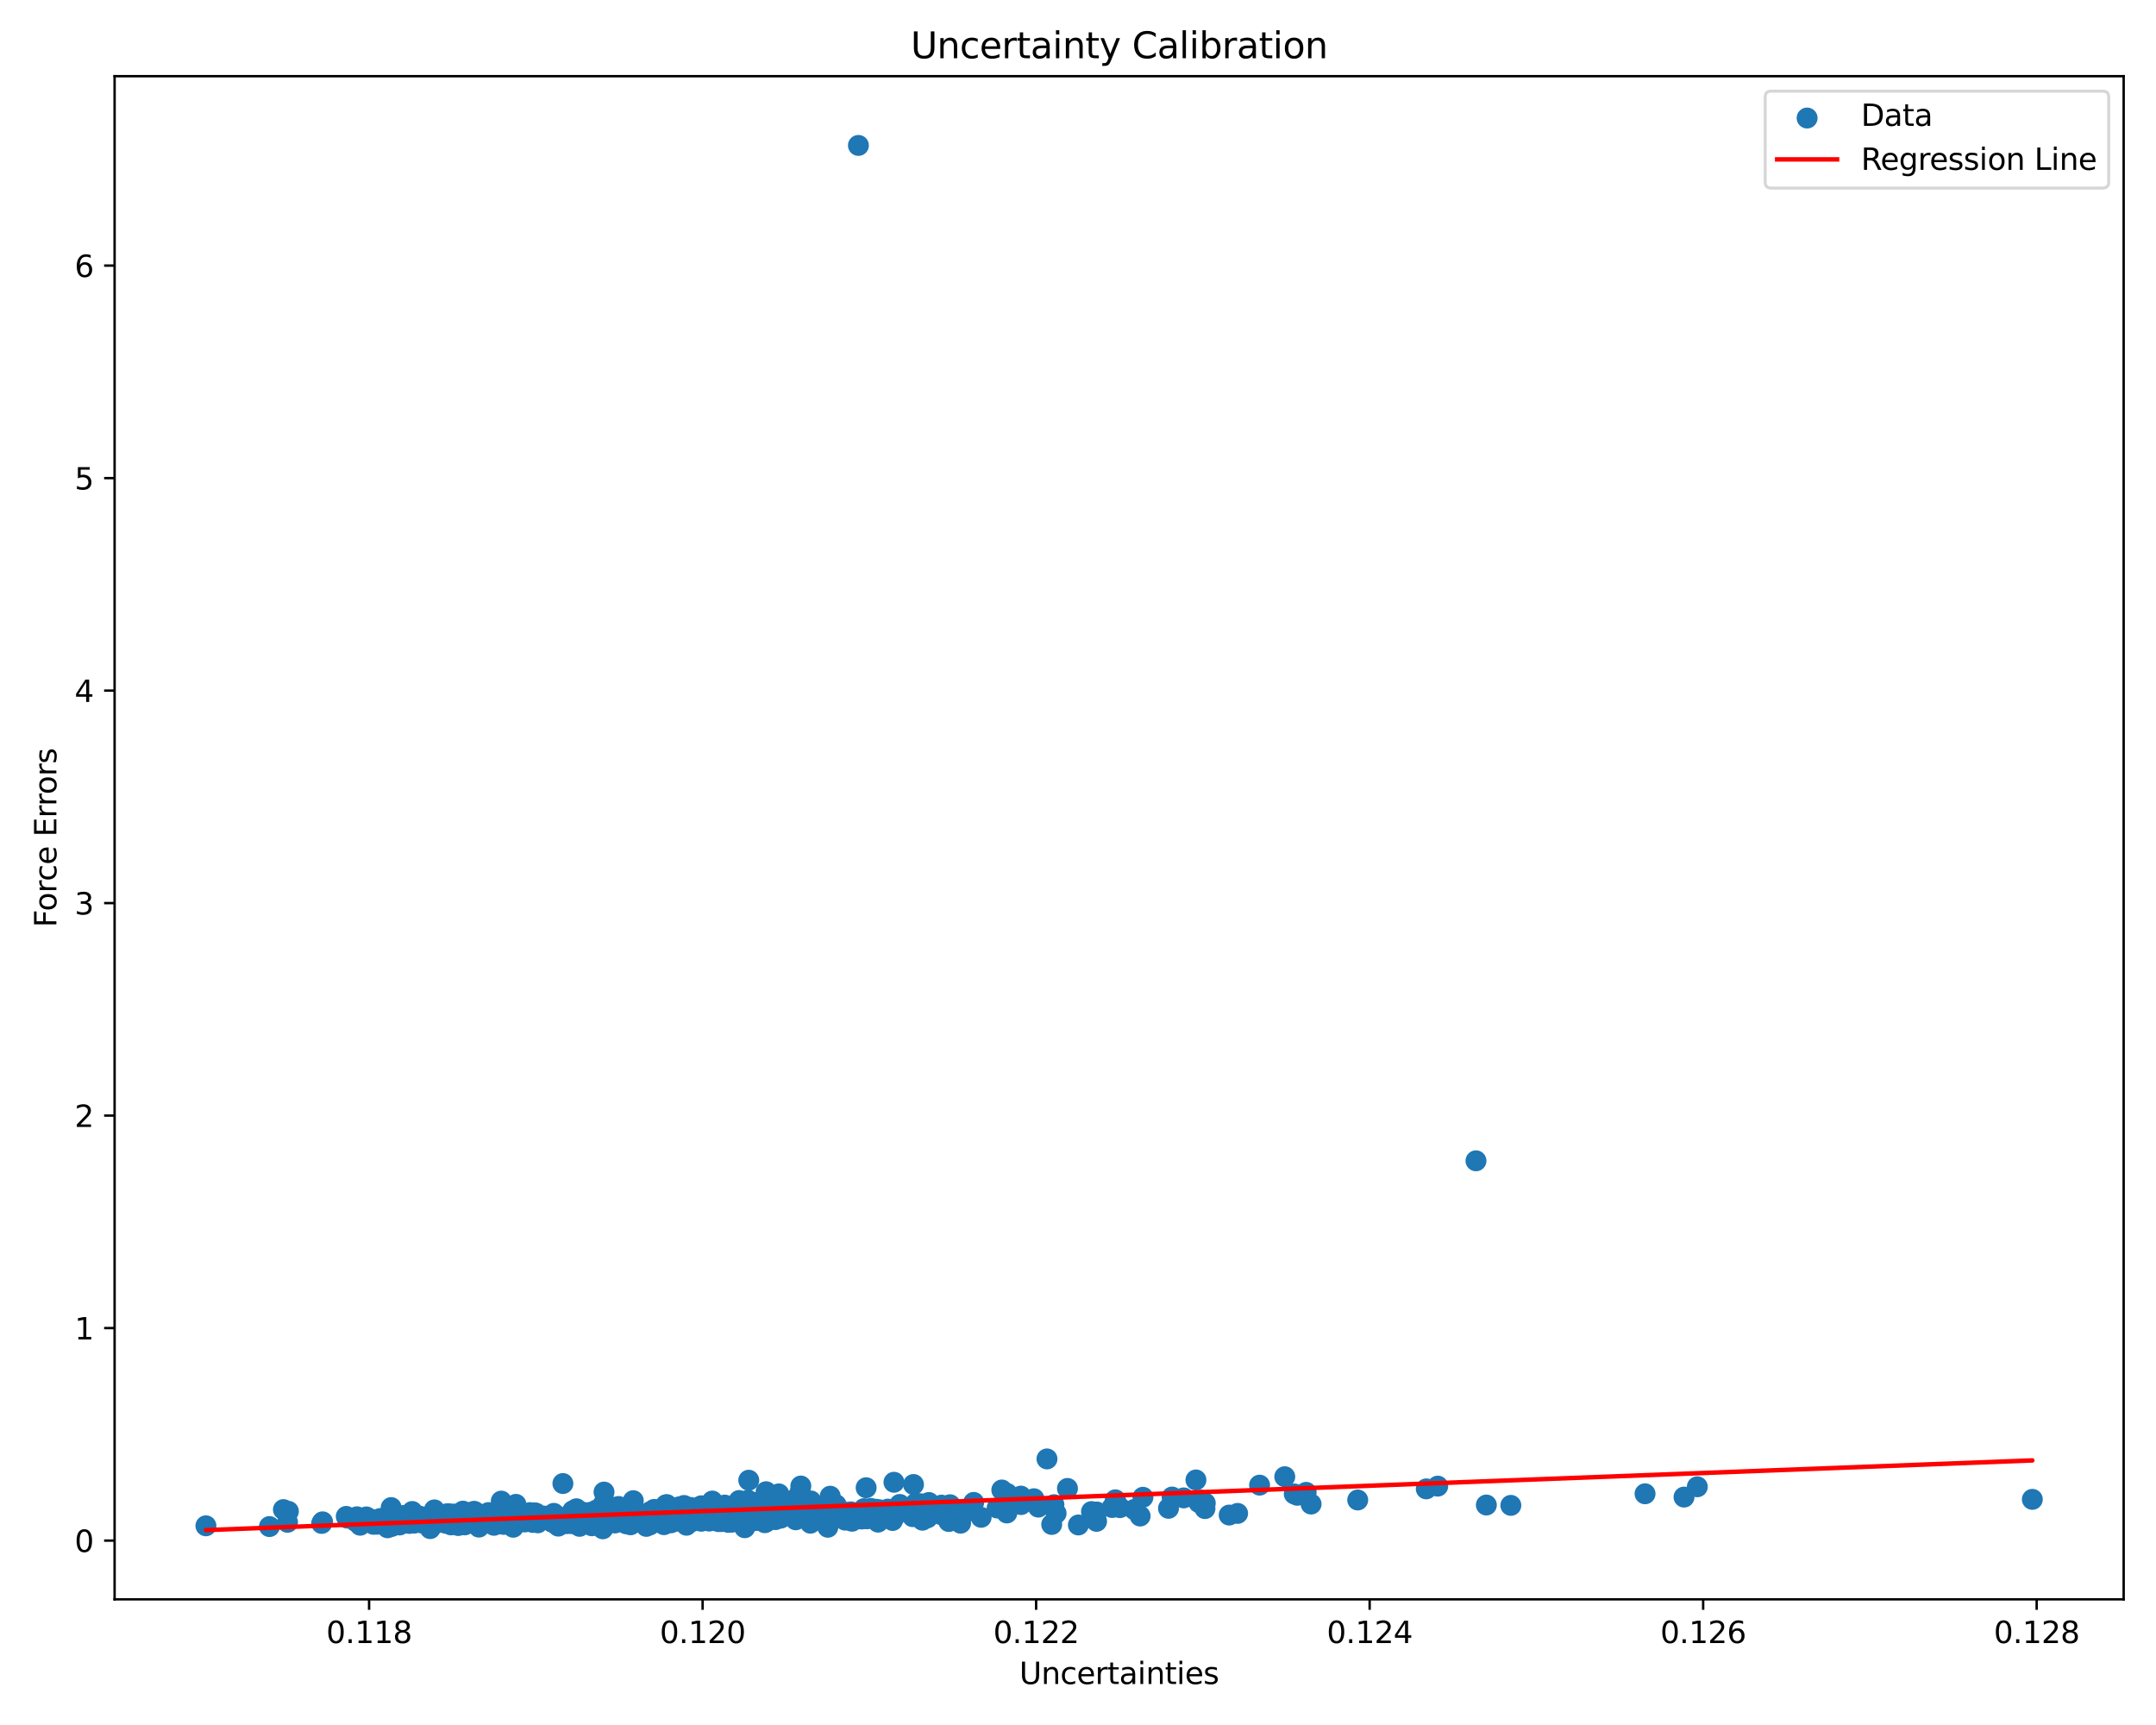 <?xml version="1.0" encoding="utf-8" standalone="no"?>
<!DOCTYPE svg PUBLIC "-//W3C//DTD SVG 1.1//EN"
  "http://www.w3.org/Graphics/SVG/1.1/DTD/svg11.dtd">
<svg xmlns:xlink="http://www.w3.org/1999/xlink" width="720pt" height="576pt" viewBox="0 0 720 576" xmlns="http://www.w3.org/2000/svg" version="1.1">
 <defs>
  <style type="text/css">*{stroke-linejoin: round; stroke-linecap: butt}</style>
 </defs>
 <g id="figure_1">
  <g id="patch_1">
   <path d="M 0 576 
L 720 576 
L 720 0 
L 0 0 
z
" style="fill: #ffffff"/>
  </g>
  <g id="axes_1">
   <g id="patch_2">
    <path d="M 38.27 534.04 
L 709.2 534.04 
L 709.2 25.44 
L 38.27 25.44 
z
" style="fill: #ffffff"/>
   </g>
   <g id="PathCollection_1">
    <defs>
     <path id="medd21a00b4" d="M 0 3 
C 0.796 3 1.559 2.684 2.121 2.121 
C 2.684 1.559 3 0.796 3 0 
C 3 -0.796 2.684 -1.559 2.121 -2.121 
C 1.559 -2.684 0.796 -3 0 -3 
C -0.796 -3 -1.559 -2.684 -2.121 -2.121 
C -2.684 -1.559 -3 -0.796 -3 0 
C -3 0.796 -2.684 1.559 -2.121 2.121 
C -1.559 2.684 -0.796 3 0 3 
z
" style="stroke: #1f77b4"/>
    </defs>
    <g clip-path="url(#pb8823a14d6)">
     <use xlink:href="#medd21a00b4" x="271.671" y="504.317" style="fill: #1f77b4; stroke: #1f77b4"/>
     <use xlink:href="#medd21a00b4" x="195.941" y="507.263" style="fill: #1f77b4; stroke: #1f77b4"/>
     <use xlink:href="#medd21a00b4" x="149.899" y="508.385" style="fill: #1f77b4; stroke: #1f77b4"/>
     <use xlink:href="#medd21a00b4" x="313.88" y="503.779" style="fill: #1f77b4; stroke: #1f77b4"/>
     <use xlink:href="#medd21a00b4" x="268.877" y="503.561" style="fill: #1f77b4; stroke: #1f77b4"/>
     <use xlink:href="#medd21a00b4" x="154.572" y="504.599" style="fill: #1f77b4; stroke: #1f77b4"/>
     <use xlink:href="#medd21a00b4" x="281.512" y="505.848" style="fill: #1f77b4; stroke: #1f77b4"/>
     <use xlink:href="#medd21a00b4" x="127.709" y="507.661" style="fill: #1f77b4; stroke: #1f77b4"/>
     <use xlink:href="#medd21a00b4" x="228.21" y="507.83" style="fill: #1f77b4; stroke: #1f77b4"/>
     <use xlink:href="#medd21a00b4" x="182.456" y="506.809" style="fill: #1f77b4; stroke: #1f77b4"/>
     <use xlink:href="#medd21a00b4" x="148.85" y="508.639" style="fill: #1f77b4; stroke: #1f77b4"/>
     <use xlink:href="#medd21a00b4" x="168.313" y="507.969" style="fill: #1f77b4; stroke: #1f77b4"/>
     <use xlink:href="#medd21a00b4" x="202.491" y="507.165" style="fill: #1f77b4; stroke: #1f77b4"/>
     <use xlink:href="#medd21a00b4" x="244.364" y="508.279" style="fill: #1f77b4; stroke: #1f77b4"/>
     <use xlink:href="#medd21a00b4" x="225.639" y="503.739" style="fill: #1f77b4; stroke: #1f77b4"/>
     <use xlink:href="#medd21a00b4" x="245.484" y="504.245" style="fill: #1f77b4; stroke: #1f77b4"/>
     <use xlink:href="#medd21a00b4" x="143.212" y="507.947" style="fill: #1f77b4; stroke: #1f77b4"/>
     <use xlink:href="#medd21a00b4" x="207.051" y="506.011" style="fill: #1f77b4; stroke: #1f77b4"/>
     <use xlink:href="#medd21a00b4" x="172.27" y="506.564" style="fill: #1f77b4; stroke: #1f77b4"/>
     <use xlink:href="#medd21a00b4" x="189.883" y="507.419" style="fill: #1f77b4; stroke: #1f77b4"/>
     <use xlink:href="#medd21a00b4" x="145.061" y="507.824" style="fill: #1f77b4; stroke: #1f77b4"/>
     <use xlink:href="#medd21a00b4" x="189.264" y="508.766" style="fill: #1f77b4; stroke: #1f77b4"/>
     <use xlink:href="#medd21a00b4" x="226.866" y="503.146" style="fill: #1f77b4; stroke: #1f77b4"/>
     <use xlink:href="#medd21a00b4" x="174.53" y="506.099" style="fill: #1f77b4; stroke: #1f77b4"/>
     <use xlink:href="#medd21a00b4" x="255.034" y="506.932" style="fill: #1f77b4; stroke: #1f77b4"/>
     <use xlink:href="#medd21a00b4" x="254.347" y="504.96" style="fill: #1f77b4; stroke: #1f77b4"/>
     <use xlink:href="#medd21a00b4" x="194.058" y="505.591" style="fill: #1f77b4; stroke: #1f77b4"/>
     <use xlink:href="#medd21a00b4" x="150.102" y="507.719" style="fill: #1f77b4; stroke: #1f77b4"/>
     <use xlink:href="#medd21a00b4" x="287.72" y="507.22" style="fill: #1f77b4; stroke: #1f77b4"/>
     <use xlink:href="#medd21a00b4" x="174.552" y="506.999" style="fill: #1f77b4; stroke: #1f77b4"/>
     <use xlink:href="#medd21a00b4" x="309.75" y="506.816" style="fill: #1f77b4; stroke: #1f77b4"/>
     <use xlink:href="#medd21a00b4" x="179.044" y="505.283" style="fill: #1f77b4; stroke: #1f77b4"/>
     <use xlink:href="#medd21a00b4" x="185.064" y="507.504" style="fill: #1f77b4; stroke: #1f77b4"/>
     <use xlink:href="#medd21a00b4" x="211.236" y="505.517" style="fill: #1f77b4; stroke: #1f77b4"/>
     <use xlink:href="#medd21a00b4" x="291.99" y="507.066" style="fill: #1f77b4; stroke: #1f77b4"/>
     <use xlink:href="#medd21a00b4" x="250.134" y="506.285" style="fill: #1f77b4; stroke: #1f77b4"/>
     <use xlink:href="#medd21a00b4" x="126.94" y="507.06" style="fill: #1f77b4; stroke: #1f77b4"/>
     <use xlink:href="#medd21a00b4" x="240.951" y="508.077" style="fill: #1f77b4; stroke: #1f77b4"/>
     <use xlink:href="#medd21a00b4" x="214.386" y="508.04" style="fill: #1f77b4; stroke: #1f77b4"/>
     <use xlink:href="#medd21a00b4" x="154.46" y="505.187" style="fill: #1f77b4; stroke: #1f77b4"/>
     <use xlink:href="#medd21a00b4" x="184.036" y="507.943" style="fill: #1f77b4; stroke: #1f77b4"/>
     <use xlink:href="#medd21a00b4" x="197.636" y="509.477" style="fill: #1f77b4; stroke: #1f77b4"/>
     <use xlink:href="#medd21a00b4" x="336.248" y="505.204" style="fill: #1f77b4; stroke: #1f77b4"/>
     <use xlink:href="#medd21a00b4" x="185.926" y="509.047" style="fill: #1f77b4; stroke: #1f77b4"/>
     <use xlink:href="#medd21a00b4" x="259.85" y="499.665" style="fill: #1f77b4; stroke: #1f77b4"/>
     <use xlink:href="#medd21a00b4" x="216.422" y="506.498" style="fill: #1f77b4; stroke: #1f77b4"/>
     <use xlink:href="#medd21a00b4" x="378.754" y="504.036" style="fill: #1f77b4; stroke: #1f77b4"/>
     <use xlink:href="#medd21a00b4" x="304.789" y="503.891" style="fill: #1f77b4; stroke: #1f77b4"/>
     <use xlink:href="#medd21a00b4" x="345.29" y="500.447" style="fill: #1f77b4; stroke: #1f77b4"/>
     <use xlink:href="#medd21a00b4" x="192.512" y="506.234" style="fill: #1f77b4; stroke: #1f77b4"/>
     <use xlink:href="#medd21a00b4" x="381.682" y="499.959" style="fill: #1f77b4; stroke: #1f77b4"/>
     <use xlink:href="#medd21a00b4" x="258.964" y="507.423" style="fill: #1f77b4; stroke: #1f77b4"/>
     <use xlink:href="#medd21a00b4" x="190.991" y="508.774" style="fill: #1f77b4; stroke: #1f77b4"/>
     <use xlink:href="#medd21a00b4" x="122.8" y="508.209" style="fill: #1f77b4; stroke: #1f77b4"/>
     <use xlink:href="#medd21a00b4" x="159.818" y="508.464" style="fill: #1f77b4; stroke: #1f77b4"/>
     <use xlink:href="#medd21a00b4" x="138.334" y="508.573" style="fill: #1f77b4; stroke: #1f77b4"/>
     <use xlink:href="#medd21a00b4" x="340.988" y="502.395" style="fill: #1f77b4; stroke: #1f77b4"/>
     <use xlink:href="#medd21a00b4" x="115.954" y="506.921" style="fill: #1f77b4; stroke: #1f77b4"/>
     <use xlink:href="#medd21a00b4" x="89.978" y="509.742" style="fill: #1f77b4; stroke: #1f77b4"/>
     <use xlink:href="#medd21a00b4" x="262.152" y="503.116" style="fill: #1f77b4; stroke: #1f77b4"/>
     <use xlink:href="#medd21a00b4" x="334.556" y="497.528" style="fill: #1f77b4; stroke: #1f77b4"/>
     <use xlink:href="#medd21a00b4" x="277.23" y="505.185" style="fill: #1f77b4; stroke: #1f77b4"/>
     <use xlink:href="#medd21a00b4" x="129.409" y="510.145" style="fill: #1f77b4; stroke: #1f77b4"/>
     <use xlink:href="#medd21a00b4" x="351.963" y="502.438" style="fill: #1f77b4; stroke: #1f77b4"/>
     <use xlink:href="#medd21a00b4" x="229.457" y="506.775" style="fill: #1f77b4; stroke: #1f77b4"/>
     <use xlink:href="#medd21a00b4" x="566.819" y="496.454" style="fill: #1f77b4; stroke: #1f77b4"/>
     <use xlink:href="#medd21a00b4" x="122.356" y="506.517" style="fill: #1f77b4; stroke: #1f77b4"/>
     <use xlink:href="#medd21a00b4" x="147.563" y="508.138" style="fill: #1f77b4; stroke: #1f77b4"/>
     <use xlink:href="#medd21a00b4" x="178.511" y="505.171" style="fill: #1f77b4; stroke: #1f77b4"/>
     <use xlink:href="#medd21a00b4" x="249.788" y="505.27" style="fill: #1f77b4; stroke: #1f77b4"/>
     <use xlink:href="#medd21a00b4" x="210.617" y="509.131" style="fill: #1f77b4; stroke: #1f77b4"/>
     <use xlink:href="#medd21a00b4" x="254.082" y="506.919" style="fill: #1f77b4; stroke: #1f77b4"/>
     <use xlink:href="#medd21a00b4" x="284.523" y="507.963" style="fill: #1f77b4; stroke: #1f77b4"/>
     <use xlink:href="#medd21a00b4" x="296.476" y="503.913" style="fill: #1f77b4; stroke: #1f77b4"/>
     <use xlink:href="#medd21a00b4" x="270.648" y="508.616" style="fill: #1f77b4; stroke: #1f77b4"/>
     <use xlink:href="#medd21a00b4" x="217.965" y="506.397" style="fill: #1f77b4; stroke: #1f77b4"/>
     <use xlink:href="#medd21a00b4" x="222.03" y="507.37" style="fill: #1f77b4; stroke: #1f77b4"/>
     <use xlink:href="#medd21a00b4" x="237.287" y="506.855" style="fill: #1f77b4; stroke: #1f77b4"/>
     <use xlink:href="#medd21a00b4" x="195.066" y="505.022" style="fill: #1f77b4; stroke: #1f77b4"/>
     <use xlink:href="#medd21a00b4" x="259.355" y="504.75" style="fill: #1f77b4; stroke: #1f77b4"/>
     <use xlink:href="#medd21a00b4" x="260.084" y="498.829" style="fill: #1f77b4; stroke: #1f77b4"/>
     <use xlink:href="#medd21a00b4" x="504.551" y="502.663" style="fill: #1f77b4; stroke: #1f77b4"/>
     <use xlink:href="#medd21a00b4" x="248.624" y="503.141" style="fill: #1f77b4; stroke: #1f77b4"/>
     <use xlink:href="#medd21a00b4" x="173.404" y="506.5" style="fill: #1f77b4; stroke: #1f77b4"/>
     <use xlink:href="#medd21a00b4" x="205.701" y="507.437" style="fill: #1f77b4; stroke: #1f77b4"/>
     <use xlink:href="#medd21a00b4" x="217.153" y="504.748" style="fill: #1f77b4; stroke: #1f77b4"/>
     <use xlink:href="#medd21a00b4" x="205.361" y="507.287" style="fill: #1f77b4; stroke: #1f77b4"/>
     <use xlink:href="#medd21a00b4" x="221.984" y="508.529" style="fill: #1f77b4; stroke: #1f77b4"/>
     <use xlink:href="#medd21a00b4" x="293.637" y="504.122" style="fill: #1f77b4; stroke: #1f77b4"/>
     <use xlink:href="#medd21a00b4" x="436.192" y="498.313" style="fill: #1f77b4; stroke: #1f77b4"/>
     <use xlink:href="#medd21a00b4" x="248.198" y="504.534" style="fill: #1f77b4; stroke: #1f77b4"/>
     <use xlink:href="#medd21a00b4" x="173.655" y="507.359" style="fill: #1f77b4; stroke: #1f77b4"/>
     <use xlink:href="#medd21a00b4" x="137.57" y="506.46" style="fill: #1f77b4; stroke: #1f77b4"/>
     <use xlink:href="#medd21a00b4" x="201.713" y="498.222" style="fill: #1f77b4; stroke: #1f77b4"/>
     <use xlink:href="#medd21a00b4" x="237.87" y="501.218" style="fill: #1f77b4; stroke: #1f77b4"/>
     <use xlink:href="#medd21a00b4" x="402.401" y="503.741" style="fill: #1f77b4; stroke: #1f77b4"/>
     <use xlink:href="#medd21a00b4" x="437.843" y="502.222" style="fill: #1f77b4; stroke: #1f77b4"/>
     <use xlink:href="#medd21a00b4" x="187.055" y="507.347" style="fill: #1f77b4; stroke: #1f77b4"/>
     <use xlink:href="#medd21a00b4" x="187.829" y="507.53" style="fill: #1f77b4; stroke: #1f77b4"/>
     <use xlink:href="#medd21a00b4" x="215.833" y="506.606" style="fill: #1f77b4; stroke: #1f77b4"/>
     <use xlink:href="#medd21a00b4" x="138.142" y="508.514" style="fill: #1f77b4; stroke: #1f77b4"/>
     <use xlink:href="#medd21a00b4" x="197.889" y="507.861" style="fill: #1f77b4; stroke: #1f77b4"/>
     <use xlink:href="#medd21a00b4" x="263.205" y="503.848" style="fill: #1f77b4; stroke: #1f77b4"/>
     <use xlink:href="#medd21a00b4" x="201.494" y="502.178" style="fill: #1f77b4; stroke: #1f77b4"/>
     <use xlink:href="#medd21a00b4" x="305.063" y="495.698" style="fill: #1f77b4; stroke: #1f77b4"/>
     <use xlink:href="#medd21a00b4" x="254.824" y="500.885" style="fill: #1f77b4; stroke: #1f77b4"/>
     <use xlink:href="#medd21a00b4" x="175.358" y="507.339" style="fill: #1f77b4; stroke: #1f77b4"/>
     <use xlink:href="#medd21a00b4" x="210.382" y="509.009" style="fill: #1f77b4; stroke: #1f77b4"/>
     <use xlink:href="#medd21a00b4" x="372.51" y="501.055" style="fill: #1f77b4; stroke: #1f77b4"/>
     <use xlink:href="#medd21a00b4" x="158.034" y="505.378" style="fill: #1f77b4; stroke: #1f77b4"/>
     <use xlink:href="#medd21a00b4" x="144.591" y="509.154" style="fill: #1f77b4; stroke: #1f77b4"/>
     <use xlink:href="#medd21a00b4" x="186.439" y="509.593" style="fill: #1f77b4; stroke: #1f77b4"/>
     <use xlink:href="#medd21a00b4" x="225.388" y="507.157" style="fill: #1f77b4; stroke: #1f77b4"/>
     <use xlink:href="#medd21a00b4" x="237.225" y="503.73" style="fill: #1f77b4; stroke: #1f77b4"/>
     <use xlink:href="#medd21a00b4" x="340.208" y="501.613" style="fill: #1f77b4; stroke: #1f77b4"/>
     <use xlink:href="#medd21a00b4" x="220.363" y="505.582" style="fill: #1f77b4; stroke: #1f77b4"/>
     <use xlink:href="#medd21a00b4" x="249.845" y="500.942" style="fill: #1f77b4; stroke: #1f77b4"/>
     <use xlink:href="#medd21a00b4" x="149.884" y="505.449" style="fill: #1f77b4; stroke: #1f77b4"/>
     <use xlink:href="#medd21a00b4" x="221.719" y="508.498" style="fill: #1f77b4; stroke: #1f77b4"/>
     <use xlink:href="#medd21a00b4" x="219.124" y="504.176" style="fill: #1f77b4; stroke: #1f77b4"/>
     <use xlink:href="#medd21a00b4" x="247.047" y="502.535" style="fill: #1f77b4; stroke: #1f77b4"/>
     <use xlink:href="#medd21a00b4" x="372.467" y="500.81" style="fill: #1f77b4; stroke: #1f77b4"/>
     <use xlink:href="#medd21a00b4" x="254.615" y="502.705" style="fill: #1f77b4; stroke: #1f77b4"/>
     <use xlink:href="#medd21a00b4" x="300.483" y="502.355" style="fill: #1f77b4; stroke: #1f77b4"/>
     <use xlink:href="#medd21a00b4" x="249.913" y="506.121" style="fill: #1f77b4; stroke: #1f77b4"/>
     <use xlink:href="#medd21a00b4" x="319.021" y="503.813" style="fill: #1f77b4; stroke: #1f77b4"/>
     <use xlink:href="#medd21a00b4" x="237.886" y="507.328" style="fill: #1f77b4; stroke: #1f77b4"/>
     <use xlink:href="#medd21a00b4" x="298.079" y="507.708" style="fill: #1f77b4; stroke: #1f77b4"/>
     <use xlink:href="#medd21a00b4" x="241.812" y="504.472" style="fill: #1f77b4; stroke: #1f77b4"/>
     <use xlink:href="#medd21a00b4" x="153.125" y="505.848" style="fill: #1f77b4; stroke: #1f77b4"/>
     <use xlink:href="#medd21a00b4" x="310.327" y="505.654" style="fill: #1f77b4; stroke: #1f77b4"/>
     <use xlink:href="#medd21a00b4" x="229.93" y="508.443" style="fill: #1f77b4; stroke: #1f77b4"/>
     <use xlink:href="#medd21a00b4" x="209.295" y="507.626" style="fill: #1f77b4; stroke: #1f77b4"/>
     <use xlink:href="#medd21a00b4" x="276.514" y="502.388" style="fill: #1f77b4; stroke: #1f77b4"/>
     <use xlink:href="#medd21a00b4" x="306.526" y="503.766" style="fill: #1f77b4; stroke: #1f77b4"/>
     <use xlink:href="#medd21a00b4" x="172.089" y="505.149" style="fill: #1f77b4; stroke: #1f77b4"/>
     <use xlink:href="#medd21a00b4" x="268.186" y="502.896" style="fill: #1f77b4; stroke: #1f77b4"/>
     <use xlink:href="#medd21a00b4" x="277.248" y="499.6" style="fill: #1f77b4; stroke: #1f77b4"/>
     <use xlink:href="#medd21a00b4" x="255.944" y="508.134" style="fill: #1f77b4; stroke: #1f77b4"/>
     <use xlink:href="#medd21a00b4" x="356.485" y="497.01" style="fill: #1f77b4; stroke: #1f77b4"/>
     <use xlink:href="#medd21a00b4" x="134.664" y="506.043" style="fill: #1f77b4; stroke: #1f77b4"/>
     <use xlink:href="#medd21a00b4" x="222.325" y="502.518" style="fill: #1f77b4; stroke: #1f77b4"/>
     <use xlink:href="#medd21a00b4" x="279.827" y="506.425" style="fill: #1f77b4; stroke: #1f77b4"/>
     <use xlink:href="#medd21a00b4" x="154.805" y="504.755" style="fill: #1f77b4; stroke: #1f77b4"/>
     <use xlink:href="#medd21a00b4" x="155.232" y="509.174" style="fill: #1f77b4; stroke: #1f77b4"/>
     <use xlink:href="#medd21a00b4" x="247.142" y="505.655" style="fill: #1f77b4; stroke: #1f77b4"/>
     <use xlink:href="#medd21a00b4" x="131.253" y="509.053" style="fill: #1f77b4; stroke: #1f77b4"/>
     <use xlink:href="#medd21a00b4" x="167.433" y="508.82" style="fill: #1f77b4; stroke: #1f77b4"/>
     <use xlink:href="#medd21a00b4" x="254.046" y="503.208" style="fill: #1f77b4; stroke: #1f77b4"/>
     <use xlink:href="#medd21a00b4" x="246.834" y="501.043" style="fill: #1f77b4; stroke: #1f77b4"/>
     <use xlink:href="#medd21a00b4" x="191.408" y="505.205" style="fill: #1f77b4; stroke: #1f77b4"/>
     <use xlink:href="#medd21a00b4" x="189.85" y="507.129" style="fill: #1f77b4; stroke: #1f77b4"/>
     <use xlink:href="#medd21a00b4" x="291.802" y="505.446" style="fill: #1f77b4; stroke: #1f77b4"/>
     <use xlink:href="#medd21a00b4" x="231.339" y="507.983" style="fill: #1f77b4; stroke: #1f77b4"/>
     <use xlink:href="#medd21a00b4" x="289.548" y="507.152" style="fill: #1f77b4; stroke: #1f77b4"/>
     <use xlink:href="#medd21a00b4" x="283.64" y="506.332" style="fill: #1f77b4; stroke: #1f77b4"/>
     <use xlink:href="#medd21a00b4" x="305.852" y="501.907" style="fill: #1f77b4; stroke: #1f77b4"/>
     <use xlink:href="#medd21a00b4" x="223.491" y="504.341" style="fill: #1f77b4; stroke: #1f77b4"/>
     <use xlink:href="#medd21a00b4" x="401.12" y="500.909" style="fill: #1f77b4; stroke: #1f77b4"/>
     <use xlink:href="#medd21a00b4" x="317.273" y="502.455" style="fill: #1f77b4; stroke: #1f77b4"/>
     <use xlink:href="#medd21a00b4" x="168.103" y="506.995" style="fill: #1f77b4; stroke: #1f77b4"/>
     <use xlink:href="#medd21a00b4" x="252.105" y="507.75" style="fill: #1f77b4; stroke: #1f77b4"/>
     <use xlink:href="#medd21a00b4" x="277.881" y="506.702" style="fill: #1f77b4; stroke: #1f77b4"/>
     <use xlink:href="#medd21a00b4" x="163.127" y="505.07" style="fill: #1f77b4; stroke: #1f77b4"/>
     <use xlink:href="#medd21a00b4" x="159.414" y="506.534" style="fill: #1f77b4; stroke: #1f77b4"/>
     <use xlink:href="#medd21a00b4" x="336.383" y="498.709" style="fill: #1f77b4; stroke: #1f77b4"/>
     <use xlink:href="#medd21a00b4" x="492.906" y="387.609" style="fill: #1f77b4; stroke: #1f77b4"/>
     <use xlink:href="#medd21a00b4" x="216.351" y="507.701" style="fill: #1f77b4; stroke: #1f77b4"/>
     <use xlink:href="#medd21a00b4" x="193.921" y="506.178" style="fill: #1f77b4; stroke: #1f77b4"/>
     <use xlink:href="#medd21a00b4" x="303.144" y="504.772" style="fill: #1f77b4; stroke: #1f77b4"/>
     <use xlink:href="#medd21a00b4" x="230.703" y="503.364" style="fill: #1f77b4; stroke: #1f77b4"/>
     <use xlink:href="#medd21a00b4" x="371.389" y="503.375" style="fill: #1f77b4; stroke: #1f77b4"/>
     <use xlink:href="#medd21a00b4" x="137.659" y="504.71" style="fill: #1f77b4; stroke: #1f77b4"/>
     <use xlink:href="#medd21a00b4" x="186.39" y="506.397" style="fill: #1f77b4; stroke: #1f77b4"/>
     <use xlink:href="#medd21a00b4" x="216.599" y="508.568" style="fill: #1f77b4; stroke: #1f77b4"/>
     <use xlink:href="#medd21a00b4" x="191.292" y="508.15" style="fill: #1f77b4; stroke: #1f77b4"/>
     <use xlink:href="#medd21a00b4" x="120.277" y="509.296" style="fill: #1f77b4; stroke: #1f77b4"/>
     <use xlink:href="#medd21a00b4" x="164.668" y="508.488" style="fill: #1f77b4; stroke: #1f77b4"/>
     <use xlink:href="#medd21a00b4" x="204.546" y="506.113" style="fill: #1f77b4; stroke: #1f77b4"/>
     <use xlink:href="#medd21a00b4" x="267.193" y="506.378" style="fill: #1f77b4; stroke: #1f77b4"/>
     <use xlink:href="#medd21a00b4" x="123.253" y="507.903" style="fill: #1f77b4; stroke: #1f77b4"/>
     <use xlink:href="#medd21a00b4" x="295.634" y="504.554" style="fill: #1f77b4; stroke: #1f77b4"/>
     <use xlink:href="#medd21a00b4" x="237.996" y="507.038" style="fill: #1f77b4; stroke: #1f77b4"/>
     <use xlink:href="#medd21a00b4" x="157.142" y="507.812" style="fill: #1f77b4; stroke: #1f77b4"/>
     <use xlink:href="#medd21a00b4" x="246.408" y="504.133" style="fill: #1f77b4; stroke: #1f77b4"/>
     <use xlink:href="#medd21a00b4" x="222.703" y="502.41" style="fill: #1f77b4; stroke: #1f77b4"/>
     <use xlink:href="#medd21a00b4" x="278.828" y="505.282" style="fill: #1f77b4; stroke: #1f77b4"/>
     <use xlink:href="#medd21a00b4" x="432.219" y="498.847" style="fill: #1f77b4; stroke: #1f77b4"/>
     <use xlink:href="#medd21a00b4" x="476.307" y="497.158" style="fill: #1f77b4; stroke: #1f77b4"/>
     <use xlink:href="#medd21a00b4" x="221.518" y="505.027" style="fill: #1f77b4; stroke: #1f77b4"/>
     <use xlink:href="#medd21a00b4" x="176.965" y="505.078" style="fill: #1f77b4; stroke: #1f77b4"/>
     <use xlink:href="#medd21a00b4" x="173.972" y="506.93" style="fill: #1f77b4; stroke: #1f77b4"/>
     <use xlink:href="#medd21a00b4" x="166.942" y="508.392" style="fill: #1f77b4; stroke: #1f77b4"/>
     <use xlink:href="#medd21a00b4" x="151.546" y="505.742" style="fill: #1f77b4; stroke: #1f77b4"/>
     <use xlink:href="#medd21a00b4" x="226.286" y="506.125" style="fill: #1f77b4; stroke: #1f77b4"/>
     <use xlink:href="#medd21a00b4" x="276.457" y="509.971" style="fill: #1f77b4; stroke: #1f77b4"/>
     <use xlink:href="#medd21a00b4" x="135.772" y="506.418" style="fill: #1f77b4; stroke: #1f77b4"/>
     <use xlink:href="#medd21a00b4" x="249.902" y="502.943" style="fill: #1f77b4; stroke: #1f77b4"/>
     <use xlink:href="#medd21a00b4" x="207.593" y="506.388" style="fill: #1f77b4; stroke: #1f77b4"/>
     <use xlink:href="#medd21a00b4" x="155.853" y="508.045" style="fill: #1f77b4; stroke: #1f77b4"/>
     <use xlink:href="#medd21a00b4" x="271.3" y="505.591" style="fill: #1f77b4; stroke: #1f77b4"/>
     <use xlink:href="#medd21a00b4" x="137.179" y="506.043" style="fill: #1f77b4; stroke: #1f77b4"/>
     <use xlink:href="#medd21a00b4" x="314.404" y="502.581" style="fill: #1f77b4; stroke: #1f77b4"/>
     <use xlink:href="#medd21a00b4" x="227.535" y="504.37" style="fill: #1f77b4; stroke: #1f77b4"/>
     <use xlink:href="#medd21a00b4" x="279.212" y="502.444" style="fill: #1f77b4; stroke: #1f77b4"/>
     <use xlink:href="#medd21a00b4" x="152.546" y="507.707" style="fill: #1f77b4; stroke: #1f77b4"/>
     <use xlink:href="#medd21a00b4" x="202.156" y="506.321" style="fill: #1f77b4; stroke: #1f77b4"/>
     <use xlink:href="#medd21a00b4" x="151.128" y="508.413" style="fill: #1f77b4; stroke: #1f77b4"/>
     <use xlink:href="#medd21a00b4" x="217.965" y="507.867" style="fill: #1f77b4; stroke: #1f77b4"/>
     <use xlink:href="#medd21a00b4" x="267.185" y="498.251" style="fill: #1f77b4; stroke: #1f77b4"/>
     <use xlink:href="#medd21a00b4" x="265.957" y="505.149" style="fill: #1f77b4; stroke: #1f77b4"/>
     <use xlink:href="#medd21a00b4" x="160.047" y="507.975" style="fill: #1f77b4; stroke: #1f77b4"/>
     <use xlink:href="#medd21a00b4" x="274.912" y="505.366" style="fill: #1f77b4; stroke: #1f77b4"/>
     <use xlink:href="#medd21a00b4" x="150.64" y="509.184" style="fill: #1f77b4; stroke: #1f77b4"/>
     <use xlink:href="#medd21a00b4" x="164.898" y="508.287" style="fill: #1f77b4; stroke: #1f77b4"/>
     <use xlink:href="#medd21a00b4" x="245.135" y="504.498" style="fill: #1f77b4; stroke: #1f77b4"/>
     <use xlink:href="#medd21a00b4" x="215.079" y="508.655" style="fill: #1f77b4; stroke: #1f77b4"/>
     <use xlink:href="#medd21a00b4" x="242.918" y="507.91" style="fill: #1f77b4; stroke: #1f77b4"/>
     <use xlink:href="#medd21a00b4" x="480.138" y="496.24" style="fill: #1f77b4; stroke: #1f77b4"/>
     <use xlink:href="#medd21a00b4" x="187.713" y="508.558" style="fill: #1f77b4; stroke: #1f77b4"/>
     <use xlink:href="#medd21a00b4" x="201.196" y="507.124" style="fill: #1f77b4; stroke: #1f77b4"/>
     <use xlink:href="#medd21a00b4" x="146.241" y="508.349" style="fill: #1f77b4; stroke: #1f77b4"/>
     <use xlink:href="#medd21a00b4" x="226.07" y="507.911" style="fill: #1f77b4; stroke: #1f77b4"/>
     <use xlink:href="#medd21a00b4" x="316.851" y="508.054" style="fill: #1f77b4; stroke: #1f77b4"/>
     <use xlink:href="#medd21a00b4" x="188.28" y="506.753" style="fill: #1f77b4; stroke: #1f77b4"/>
     <use xlink:href="#medd21a00b4" x="286.671" y="48.558" style="fill: #1f77b4; stroke: #1f77b4"/>
     <use xlink:href="#medd21a00b4" x="107.417" y="508.689" style="fill: #1f77b4; stroke: #1f77b4"/>
     <use xlink:href="#medd21a00b4" x="307.518" y="502.133" style="fill: #1f77b4; stroke: #1f77b4"/>
     <use xlink:href="#medd21a00b4" x="242.043" y="502.564" style="fill: #1f77b4; stroke: #1f77b4"/>
     <use xlink:href="#medd21a00b4" x="229.259" y="509.297" style="fill: #1f77b4; stroke: #1f77b4"/>
     <use xlink:href="#medd21a00b4" x="302.987" y="503.737" style="fill: #1f77b4; stroke: #1f77b4"/>
     <use xlink:href="#medd21a00b4" x="247.778" y="505.78" style="fill: #1f77b4; stroke: #1f77b4"/>
     <use xlink:href="#medd21a00b4" x="211.561" y="503.718" style="fill: #1f77b4; stroke: #1f77b4"/>
     <use xlink:href="#medd21a00b4" x="222.303" y="507.396" style="fill: #1f77b4; stroke: #1f77b4"/>
     <use xlink:href="#medd21a00b4" x="678.703" y="500.655" style="fill: #1f77b4; stroke: #1f77b4"/>
     <use xlink:href="#medd21a00b4" x="259.252" y="505.511" style="fill: #1f77b4; stroke: #1f77b4"/>
     <use xlink:href="#medd21a00b4" x="327.655" y="506.651" style="fill: #1f77b4; stroke: #1f77b4"/>
     <use xlink:href="#medd21a00b4" x="293.367" y="506.286" style="fill: #1f77b4; stroke: #1f77b4"/>
     <use xlink:href="#medd21a00b4" x="244.453" y="506.759" style="fill: #1f77b4; stroke: #1f77b4"/>
     <use xlink:href="#medd21a00b4" x="402.505" y="501.932" style="fill: #1f77b4; stroke: #1f77b4"/>
     <use xlink:href="#medd21a00b4" x="158.493" y="504.694" style="fill: #1f77b4; stroke: #1f77b4"/>
     <use xlink:href="#medd21a00b4" x="181.182" y="506.649" style="fill: #1f77b4; stroke: #1f77b4"/>
     <use xlink:href="#medd21a00b4" x="197.203" y="506.416" style="fill: #1f77b4; stroke: #1f77b4"/>
     <use xlink:href="#medd21a00b4" x="390.222" y="503.649" style="fill: #1f77b4; stroke: #1f77b4"/>
     <use xlink:href="#medd21a00b4" x="212.622" y="505.89" style="fill: #1f77b4; stroke: #1f77b4"/>
     <use xlink:href="#medd21a00b4" x="245.255" y="505.472" style="fill: #1f77b4; stroke: #1f77b4"/>
     <use xlink:href="#medd21a00b4" x="211.669" y="507.659" style="fill: #1f77b4; stroke: #1f77b4"/>
     <use xlink:href="#medd21a00b4" x="169.874" y="507.808" style="fill: #1f77b4; stroke: #1f77b4"/>
     <use xlink:href="#medd21a00b4" x="223.806" y="503.887" style="fill: #1f77b4; stroke: #1f77b4"/>
     <use xlink:href="#medd21a00b4" x="196.428" y="508.937" style="fill: #1f77b4; stroke: #1f77b4"/>
     <use xlink:href="#medd21a00b4" x="171.394" y="509.969" style="fill: #1f77b4; stroke: #1f77b4"/>
     <use xlink:href="#medd21a00b4" x="281.987" y="504.934" style="fill: #1f77b4; stroke: #1f77b4"/>
     <use xlink:href="#medd21a00b4" x="215.627" y="507.228" style="fill: #1f77b4; stroke: #1f77b4"/>
     <use xlink:href="#medd21a00b4" x="325.171" y="501.674" style="fill: #1f77b4; stroke: #1f77b4"/>
     <use xlink:href="#medd21a00b4" x="143.199" y="507.234" style="fill: #1f77b4; stroke: #1f77b4"/>
     <use xlink:href="#medd21a00b4" x="166.742" y="504.525" style="fill: #1f77b4; stroke: #1f77b4"/>
     <use xlink:href="#medd21a00b4" x="206.372" y="506.67" style="fill: #1f77b4; stroke: #1f77b4"/>
     <use xlink:href="#medd21a00b4" x="240.81" y="507.201" style="fill: #1f77b4; stroke: #1f77b4"/>
     <use xlink:href="#medd21a00b4" x="282.24" y="507.591" style="fill: #1f77b4; stroke: #1f77b4"/>
     <use xlink:href="#medd21a00b4" x="374.004" y="503.419" style="fill: #1f77b4; stroke: #1f77b4"/>
     <use xlink:href="#medd21a00b4" x="240.661" y="506.03" style="fill: #1f77b4; stroke: #1f77b4"/>
     <use xlink:href="#medd21a00b4" x="123.442" y="507.504" style="fill: #1f77b4; stroke: #1f77b4"/>
     <use xlink:href="#medd21a00b4" x="246.158" y="506.942" style="fill: #1f77b4; stroke: #1f77b4"/>
     <use xlink:href="#medd21a00b4" x="238.662" y="506.632" style="fill: #1f77b4; stroke: #1f77b4"/>
     <use xlink:href="#medd21a00b4" x="284.169" y="504.822" style="fill: #1f77b4; stroke: #1f77b4"/>
     <use xlink:href="#medd21a00b4" x="209.767" y="508.715" style="fill: #1f77b4; stroke: #1f77b4"/>
     <use xlink:href="#medd21a00b4" x="145.064" y="504.17" style="fill: #1f77b4; stroke: #1f77b4"/>
     <use xlink:href="#medd21a00b4" x="68.767" y="509.487" style="fill: #1f77b4; stroke: #1f77b4"/>
     <use xlink:href="#medd21a00b4" x="275.635" y="505.278" style="fill: #1f77b4; stroke: #1f77b4"/>
     <use xlink:href="#medd21a00b4" x="175.745" y="507.119" style="fill: #1f77b4; stroke: #1f77b4"/>
     <use xlink:href="#medd21a00b4" x="349.641" y="487.152" style="fill: #1f77b4; stroke: #1f77b4"/>
     <use xlink:href="#medd21a00b4" x="192.786" y="507.749" style="fill: #1f77b4; stroke: #1f77b4"/>
     <use xlink:href="#medd21a00b4" x="210.274" y="506.779" style="fill: #1f77b4; stroke: #1f77b4"/>
     <use xlink:href="#medd21a00b4" x="314.856" y="505.598" style="fill: #1f77b4; stroke: #1f77b4"/>
     <use xlink:href="#medd21a00b4" x="310.12" y="505.067" style="fill: #1f77b4; stroke: #1f77b4"/>
     <use xlink:href="#medd21a00b4" x="275.179" y="503.084" style="fill: #1f77b4; stroke: #1f77b4"/>
     <use xlink:href="#medd21a00b4" x="170.571" y="508.774" style="fill: #1f77b4; stroke: #1f77b4"/>
     <use xlink:href="#medd21a00b4" x="257.965" y="506.777" style="fill: #1f77b4; stroke: #1f77b4"/>
     <use xlink:href="#medd21a00b4" x="289.741" y="505.008" style="fill: #1f77b4; stroke: #1f77b4"/>
     <use xlink:href="#medd21a00b4" x="159.937" y="509.923" style="fill: #1f77b4; stroke: #1f77b4"/>
     <use xlink:href="#medd21a00b4" x="159.38" y="508.719" style="fill: #1f77b4; stroke: #1f77b4"/>
     <use xlink:href="#medd21a00b4" x="130.652" y="509.156" style="fill: #1f77b4; stroke: #1f77b4"/>
     <use xlink:href="#medd21a00b4" x="228.574" y="504.124" style="fill: #1f77b4; stroke: #1f77b4"/>
     <use xlink:href="#medd21a00b4" x="218.378" y="506.174" style="fill: #1f77b4; stroke: #1f77b4"/>
     <use xlink:href="#medd21a00b4" x="175.105" y="505.819" style="fill: #1f77b4; stroke: #1f77b4"/>
     <use xlink:href="#medd21a00b4" x="141.014" y="508.586" style="fill: #1f77b4; stroke: #1f77b4"/>
     <use xlink:href="#medd21a00b4" x="243.957" y="505.989" style="fill: #1f77b4; stroke: #1f77b4"/>
     <use xlink:href="#medd21a00b4" x="360.132" y="509.205" style="fill: #1f77b4; stroke: #1f77b4"/>
     <use xlink:href="#medd21a00b4" x="298.539" y="494.95" style="fill: #1f77b4; stroke: #1f77b4"/>
     <use xlink:href="#medd21a00b4" x="178.03" y="507.778" style="fill: #1f77b4; stroke: #1f77b4"/>
     <use xlink:href="#medd21a00b4" x="96.314" y="504.66" style="fill: #1f77b4; stroke: #1f77b4"/>
     <use xlink:href="#medd21a00b4" x="191.891" y="507.034" style="fill: #1f77b4; stroke: #1f77b4"/>
     <use xlink:href="#medd21a00b4" x="172.368" y="506.954" style="fill: #1f77b4; stroke: #1f77b4"/>
     <use xlink:href="#medd21a00b4" x="200.027" y="504.222" style="fill: #1f77b4; stroke: #1f77b4"/>
     <use xlink:href="#medd21a00b4" x="201.132" y="505.01" style="fill: #1f77b4; stroke: #1f77b4"/>
     <use xlink:href="#medd21a00b4" x="256.72" y="506.207" style="fill: #1f77b4; stroke: #1f77b4"/>
     <use xlink:href="#medd21a00b4" x="167.664" y="506.674" style="fill: #1f77b4; stroke: #1f77b4"/>
     <use xlink:href="#medd21a00b4" x="213.305" y="505.51" style="fill: #1f77b4; stroke: #1f77b4"/>
     <use xlink:href="#medd21a00b4" x="252.545" y="507.542" style="fill: #1f77b4; stroke: #1f77b4"/>
     <use xlink:href="#medd21a00b4" x="229.952" y="503.812" style="fill: #1f77b4; stroke: #1f77b4"/>
     <use xlink:href="#medd21a00b4" x="255.841" y="498.103" style="fill: #1f77b4; stroke: #1f77b4"/>
     <use xlink:href="#medd21a00b4" x="260.527" y="503.299" style="fill: #1f77b4; stroke: #1f77b4"/>
     <use xlink:href="#medd21a00b4" x="159.87" y="507.324" style="fill: #1f77b4; stroke: #1f77b4"/>
     <use xlink:href="#medd21a00b4" x="96.027" y="508.315" style="fill: #1f77b4; stroke: #1f77b4"/>
     <use xlink:href="#medd21a00b4" x="271.048" y="504.507" style="fill: #1f77b4; stroke: #1f77b4"/>
     <use xlink:href="#medd21a00b4" x="293.3" y="507.777" style="fill: #1f77b4; stroke: #1f77b4"/>
     <use xlink:href="#medd21a00b4" x="257.385" y="506.406" style="fill: #1f77b4; stroke: #1f77b4"/>
     <use xlink:href="#medd21a00b4" x="153.042" y="509.396" style="fill: #1f77b4; stroke: #1f77b4"/>
     <use xlink:href="#medd21a00b4" x="252.649" y="501.705" style="fill: #1f77b4; stroke: #1f77b4"/>
     <use xlink:href="#medd21a00b4" x="156.346" y="508.081" style="fill: #1f77b4; stroke: #1f77b4"/>
     <use xlink:href="#medd21a00b4" x="234.211" y="507.962" style="fill: #1f77b4; stroke: #1f77b4"/>
     <use xlink:href="#medd21a00b4" x="198.54" y="504.874" style="fill: #1f77b4; stroke: #1f77b4"/>
     <use xlink:href="#medd21a00b4" x="193.536" y="509.663" style="fill: #1f77b4; stroke: #1f77b4"/>
     <use xlink:href="#medd21a00b4" x="242.666" y="505.299" style="fill: #1f77b4; stroke: #1f77b4"/>
     <use xlink:href="#medd21a00b4" x="307.191" y="506.554" style="fill: #1f77b4; stroke: #1f77b4"/>
     <use xlink:href="#medd21a00b4" x="267.721" y="505.677" style="fill: #1f77b4; stroke: #1f77b4"/>
     <use xlink:href="#medd21a00b4" x="218.405" y="504.03" style="fill: #1f77b4; stroke: #1f77b4"/>
     <use xlink:href="#medd21a00b4" x="365.907" y="505.404" style="fill: #1f77b4; stroke: #1f77b4"/>
     <use xlink:href="#medd21a00b4" x="273.982" y="506.874" style="fill: #1f77b4; stroke: #1f77b4"/>
     <use xlink:href="#medd21a00b4" x="173.297" y="507.125" style="fill: #1f77b4; stroke: #1f77b4"/>
     <use xlink:href="#medd21a00b4" x="199.182" y="504.212" style="fill: #1f77b4; stroke: #1f77b4"/>
     <use xlink:href="#medd21a00b4" x="148.904" y="506.397" style="fill: #1f77b4; stroke: #1f77b4"/>
     <use xlink:href="#medd21a00b4" x="258.996" y="506.624" style="fill: #1f77b4; stroke: #1f77b4"/>
     <use xlink:href="#medd21a00b4" x="156.538" y="507.85" style="fill: #1f77b4; stroke: #1f77b4"/>
     <use xlink:href="#medd21a00b4" x="247.829" y="507.669" style="fill: #1f77b4; stroke: #1f77b4"/>
     <use xlink:href="#medd21a00b4" x="138.132" y="507.509" style="fill: #1f77b4; stroke: #1f77b4"/>
     <use xlink:href="#medd21a00b4" x="228.567" y="507.745" style="fill: #1f77b4; stroke: #1f77b4"/>
     <use xlink:href="#medd21a00b4" x="420.641" y="495.907" style="fill: #1f77b4; stroke: #1f77b4"/>
     <use xlink:href="#medd21a00b4" x="201.307" y="508.236" style="fill: #1f77b4; stroke: #1f77b4"/>
     <use xlink:href="#medd21a00b4" x="163.19" y="506.767" style="fill: #1f77b4; stroke: #1f77b4"/>
     <use xlink:href="#medd21a00b4" x="267.435" y="496.205" style="fill: #1f77b4; stroke: #1f77b4"/>
     <use xlink:href="#medd21a00b4" x="230.111" y="508.305" style="fill: #1f77b4; stroke: #1f77b4"/>
     <use xlink:href="#medd21a00b4" x="380.751" y="506.223" style="fill: #1f77b4; stroke: #1f77b4"/>
     <use xlink:href="#medd21a00b4" x="332.99" y="503.549" style="fill: #1f77b4; stroke: #1f77b4"/>
     <use xlink:href="#medd21a00b4" x="194.408" y="506.11" style="fill: #1f77b4; stroke: #1f77b4"/>
     <use xlink:href="#medd21a00b4" x="247.264" y="506.645" style="fill: #1f77b4; stroke: #1f77b4"/>
     <use xlink:href="#medd21a00b4" x="126.425" y="508.451" style="fill: #1f77b4; stroke: #1f77b4"/>
     <use xlink:href="#medd21a00b4" x="208.28" y="507.195" style="fill: #1f77b4; stroke: #1f77b4"/>
     <use xlink:href="#medd21a00b4" x="433.236" y="499.296" style="fill: #1f77b4; stroke: #1f77b4"/>
     <use xlink:href="#medd21a00b4" x="225.959" y="506.639" style="fill: #1f77b4; stroke: #1f77b4"/>
     <use xlink:href="#medd21a00b4" x="232.305" y="503.892" style="fill: #1f77b4; stroke: #1f77b4"/>
     <use xlink:href="#medd21a00b4" x="231.639" y="506.816" style="fill: #1f77b4; stroke: #1f77b4"/>
     <use xlink:href="#medd21a00b4" x="240.306" y="506.944" style="fill: #1f77b4; stroke: #1f77b4"/>
     <use xlink:href="#medd21a00b4" x="223.605" y="507.512" style="fill: #1f77b4; stroke: #1f77b4"/>
     <use xlink:href="#medd21a00b4" x="181.835" y="506.245" style="fill: #1f77b4; stroke: #1f77b4"/>
     <use xlink:href="#medd21a00b4" x="202.535" y="505.141" style="fill: #1f77b4; stroke: #1f77b4"/>
     <use xlink:href="#medd21a00b4" x="172.329" y="508.199" style="fill: #1f77b4; stroke: #1f77b4"/>
     <use xlink:href="#medd21a00b4" x="299.117" y="505.935" style="fill: #1f77b4; stroke: #1f77b4"/>
     <use xlink:href="#medd21a00b4" x="224.446" y="504.558" style="fill: #1f77b4; stroke: #1f77b4"/>
     <use xlink:href="#medd21a00b4" x="334.718" y="502.8" style="fill: #1f77b4; stroke: #1f77b4"/>
     <use xlink:href="#medd21a00b4" x="304.777" y="506.429" style="fill: #1f77b4; stroke: #1f77b4"/>
     <use xlink:href="#medd21a00b4" x="205.265" y="507.254" style="fill: #1f77b4; stroke: #1f77b4"/>
     <use xlink:href="#medd21a00b4" x="281.977" y="504.991" style="fill: #1f77b4; stroke: #1f77b4"/>
     <use xlink:href="#medd21a00b4" x="200.276" y="507.115" style="fill: #1f77b4; stroke: #1f77b4"/>
     <use xlink:href="#medd21a00b4" x="239.507" y="506.438" style="fill: #1f77b4; stroke: #1f77b4"/>
     <use xlink:href="#medd21a00b4" x="208.576" y="507.82" style="fill: #1f77b4; stroke: #1f77b4"/>
     <use xlink:href="#medd21a00b4" x="172.598" y="508.281" style="fill: #1f77b4; stroke: #1f77b4"/>
     <use xlink:href="#medd21a00b4" x="228.018" y="504.246" style="fill: #1f77b4; stroke: #1f77b4"/>
     <use xlink:href="#medd21a00b4" x="205.602" y="507.038" style="fill: #1f77b4; stroke: #1f77b4"/>
     <use xlink:href="#medd21a00b4" x="250.048" y="494.266" style="fill: #1f77b4; stroke: #1f77b4"/>
     <use xlink:href="#medd21a00b4" x="265.022" y="500.862" style="fill: #1f77b4; stroke: #1f77b4"/>
     <use xlink:href="#medd21a00b4" x="170.7" y="507.099" style="fill: #1f77b4; stroke: #1f77b4"/>
     <use xlink:href="#medd21a00b4" x="172.877" y="505.97" style="fill: #1f77b4; stroke: #1f77b4"/>
     <use xlink:href="#medd21a00b4" x="239.456" y="507.746" style="fill: #1f77b4; stroke: #1f77b4"/>
     <use xlink:href="#medd21a00b4" x="183.391" y="506.255" style="fill: #1f77b4; stroke: #1f77b4"/>
     <use xlink:href="#medd21a00b4" x="263.729" y="505.521" style="fill: #1f77b4; stroke: #1f77b4"/>
     <use xlink:href="#medd21a00b4" x="140.127" y="506.269" style="fill: #1f77b4; stroke: #1f77b4"/>
     <use xlink:href="#medd21a00b4" x="199.556" y="505.391" style="fill: #1f77b4; stroke: #1f77b4"/>
     <use xlink:href="#medd21a00b4" x="283.874" y="505.433" style="fill: #1f77b4; stroke: #1f77b4"/>
     <use xlink:href="#medd21a00b4" x="158.427" y="508.032" style="fill: #1f77b4; stroke: #1f77b4"/>
     <use xlink:href="#medd21a00b4" x="266.062" y="506.317" style="fill: #1f77b4; stroke: #1f77b4"/>
     <use xlink:href="#medd21a00b4" x="399.386" y="494.174" style="fill: #1f77b4; stroke: #1f77b4"/>
     <use xlink:href="#medd21a00b4" x="225.557" y="506.702" style="fill: #1f77b4; stroke: #1f77b4"/>
     <use xlink:href="#medd21a00b4" x="179.603" y="508.49" style="fill: #1f77b4; stroke: #1f77b4"/>
     <use xlink:href="#medd21a00b4" x="229.131" y="508.557" style="fill: #1f77b4; stroke: #1f77b4"/>
     <use xlink:href="#medd21a00b4" x="253.443" y="501.858" style="fill: #1f77b4; stroke: #1f77b4"/>
     <use xlink:href="#medd21a00b4" x="241.173" y="507.168" style="fill: #1f77b4; stroke: #1f77b4"/>
     <use xlink:href="#medd21a00b4" x="187.129" y="508.888" style="fill: #1f77b4; stroke: #1f77b4"/>
     <use xlink:href="#medd21a00b4" x="218.154" y="504.469" style="fill: #1f77b4; stroke: #1f77b4"/>
     <use xlink:href="#medd21a00b4" x="149.715" y="507.999" style="fill: #1f77b4; stroke: #1f77b4"/>
     <use xlink:href="#medd21a00b4" x="293.231" y="508.26" style="fill: #1f77b4; stroke: #1f77b4"/>
     <use xlink:href="#medd21a00b4" x="189.843" y="508.068" style="fill: #1f77b4; stroke: #1f77b4"/>
     <use xlink:href="#medd21a00b4" x="266.063" y="507.141" style="fill: #1f77b4; stroke: #1f77b4"/>
     <use xlink:href="#medd21a00b4" x="254.912" y="504.638" style="fill: #1f77b4; stroke: #1f77b4"/>
     <use xlink:href="#medd21a00b4" x="204.219" y="506.45" style="fill: #1f77b4; stroke: #1f77b4"/>
     <use xlink:href="#medd21a00b4" x="167.625" y="508.689" style="fill: #1f77b4; stroke: #1f77b4"/>
     <use xlink:href="#medd21a00b4" x="115.638" y="506.351" style="fill: #1f77b4; stroke: #1f77b4"/>
     <use xlink:href="#medd21a00b4" x="310.196" y="501.706" style="fill: #1f77b4; stroke: #1f77b4"/>
     <use xlink:href="#medd21a00b4" x="217.044" y="509.188" style="fill: #1f77b4; stroke: #1f77b4"/>
     <use xlink:href="#medd21a00b4" x="201.311" y="510.493" style="fill: #1f77b4; stroke: #1f77b4"/>
     <use xlink:href="#medd21a00b4" x="230.674" y="504.082" style="fill: #1f77b4; stroke: #1f77b4"/>
     <use xlink:href="#medd21a00b4" x="227.543" y="504.557" style="fill: #1f77b4; stroke: #1f77b4"/>
     <use xlink:href="#medd21a00b4" x="156.085" y="505.447" style="fill: #1f77b4; stroke: #1f77b4"/>
     <use xlink:href="#medd21a00b4" x="260.388" y="505.12" style="fill: #1f77b4; stroke: #1f77b4"/>
     <use xlink:href="#medd21a00b4" x="184.574" y="508.3" style="fill: #1f77b4; stroke: #1f77b4"/>
     <use xlink:href="#medd21a00b4" x="270.409" y="507.433" style="fill: #1f77b4; stroke: #1f77b4"/>
     <use xlink:href="#medd21a00b4" x="135.453" y="506.683" style="fill: #1f77b4; stroke: #1f77b4"/>
     <use xlink:href="#medd21a00b4" x="320.792" y="508.613" style="fill: #1f77b4; stroke: #1f77b4"/>
     <use xlink:href="#medd21a00b4" x="157.356" y="506.929" style="fill: #1f77b4; stroke: #1f77b4"/>
     <use xlink:href="#medd21a00b4" x="159.59" y="505.446" style="fill: #1f77b4; stroke: #1f77b4"/>
     <use xlink:href="#medd21a00b4" x="203.178" y="507.137" style="fill: #1f77b4; stroke: #1f77b4"/>
     <use xlink:href="#medd21a00b4" x="340.926" y="499.571" style="fill: #1f77b4; stroke: #1f77b4"/>
     <use xlink:href="#medd21a00b4" x="194.558" y="508.858" style="fill: #1f77b4; stroke: #1f77b4"/>
     <use xlink:href="#medd21a00b4" x="292.837" y="505.232" style="fill: #1f77b4; stroke: #1f77b4"/>
     <use xlink:href="#medd21a00b4" x="197.408" y="508.459" style="fill: #1f77b4; stroke: #1f77b4"/>
     <use xlink:href="#medd21a00b4" x="364.507" y="504.737" style="fill: #1f77b4; stroke: #1f77b4"/>
     <use xlink:href="#medd21a00b4" x="205.926" y="504.781" style="fill: #1f77b4; stroke: #1f77b4"/>
     <use xlink:href="#medd21a00b4" x="198.932" y="506.945" style="fill: #1f77b4; stroke: #1f77b4"/>
     <use xlink:href="#medd21a00b4" x="239.884" y="508.082" style="fill: #1f77b4; stroke: #1f77b4"/>
     <use xlink:href="#medd21a00b4" x="161.715" y="507.877" style="fill: #1f77b4; stroke: #1f77b4"/>
     <use xlink:href="#medd21a00b4" x="153.988" y="507.281" style="fill: #1f77b4; stroke: #1f77b4"/>
     <use xlink:href="#medd21a00b4" x="145.578" y="508.538" style="fill: #1f77b4; stroke: #1f77b4"/>
     <use xlink:href="#medd21a00b4" x="184.954" y="505.327" style="fill: #1f77b4; stroke: #1f77b4"/>
     <use xlink:href="#medd21a00b4" x="131.158" y="509.443" style="fill: #1f77b4; stroke: #1f77b4"/>
     <use xlink:href="#medd21a00b4" x="210.77" y="506.251" style="fill: #1f77b4; stroke: #1f77b4"/>
     <use xlink:href="#medd21a00b4" x="175.926" y="506.585" style="fill: #1f77b4; stroke: #1f77b4"/>
     <use xlink:href="#medd21a00b4" x="151.737" y="505.571" style="fill: #1f77b4; stroke: #1f77b4"/>
     <use xlink:href="#medd21a00b4" x="253.433" y="506.988" style="fill: #1f77b4; stroke: #1f77b4"/>
     <use xlink:href="#medd21a00b4" x="193.381" y="506.443" style="fill: #1f77b4; stroke: #1f77b4"/>
     <use xlink:href="#medd21a00b4" x="175.94" y="507.713" style="fill: #1f77b4; stroke: #1f77b4"/>
     <use xlink:href="#medd21a00b4" x="228.704" y="508.323" style="fill: #1f77b4; stroke: #1f77b4"/>
     <use xlink:href="#medd21a00b4" x="246.822" y="507.456" style="fill: #1f77b4; stroke: #1f77b4"/>
     <use xlink:href="#medd21a00b4" x="217.455" y="507.082" style="fill: #1f77b4; stroke: #1f77b4"/>
     <use xlink:href="#medd21a00b4" x="279.345" y="504.352" style="fill: #1f77b4; stroke: #1f77b4"/>
     <use xlink:href="#medd21a00b4" x="124.737" y="508.987" style="fill: #1f77b4; stroke: #1f77b4"/>
     <use xlink:href="#medd21a00b4" x="290.887" y="506.12" style="fill: #1f77b4; stroke: #1f77b4"/>
     <use xlink:href="#medd21a00b4" x="185.171" y="506.929" style="fill: #1f77b4; stroke: #1f77b4"/>
     <use xlink:href="#medd21a00b4" x="140.852" y="506.541" style="fill: #1f77b4; stroke: #1f77b4"/>
     <use xlink:href="#medd21a00b4" x="259.366" y="506.188" style="fill: #1f77b4; stroke: #1f77b4"/>
     <use xlink:href="#medd21a00b4" x="549.367" y="498.791" style="fill: #1f77b4; stroke: #1f77b4"/>
     <use xlink:href="#medd21a00b4" x="209.156" y="508.831" style="fill: #1f77b4; stroke: #1f77b4"/>
     <use xlink:href="#medd21a00b4" x="222.342" y="505.598" style="fill: #1f77b4; stroke: #1f77b4"/>
     <use xlink:href="#medd21a00b4" x="195.597" y="505.641" style="fill: #1f77b4; stroke: #1f77b4"/>
     <use xlink:href="#medd21a00b4" x="273.327" y="504.736" style="fill: #1f77b4; stroke: #1f77b4"/>
     <use xlink:href="#medd21a00b4" x="250.983" y="506.043" style="fill: #1f77b4; stroke: #1f77b4"/>
     <use xlink:href="#medd21a00b4" x="168.016" y="508.901" style="fill: #1f77b4; stroke: #1f77b4"/>
     <use xlink:href="#medd21a00b4" x="129.315" y="508.545" style="fill: #1f77b4; stroke: #1f77b4"/>
     <use xlink:href="#medd21a00b4" x="241.176" y="504.946" style="fill: #1f77b4; stroke: #1f77b4"/>
     <use xlink:href="#medd21a00b4" x="225.654" y="507.32" style="fill: #1f77b4; stroke: #1f77b4"/>
     <use xlink:href="#medd21a00b4" x="131.555" y="508.31" style="fill: #1f77b4; stroke: #1f77b4"/>
     <use xlink:href="#medd21a00b4" x="265.736" y="507.477" style="fill: #1f77b4; stroke: #1f77b4"/>
     <use xlink:href="#medd21a00b4" x="346.748" y="503.245" style="fill: #1f77b4; stroke: #1f77b4"/>
     <use xlink:href="#medd21a00b4" x="205.373" y="508.546" style="fill: #1f77b4; stroke: #1f77b4"/>
     <use xlink:href="#medd21a00b4" x="395.287" y="500.168" style="fill: #1f77b4; stroke: #1f77b4"/>
     <use xlink:href="#medd21a00b4" x="351.218" y="509.032" style="fill: #1f77b4; stroke: #1f77b4"/>
     <use xlink:href="#medd21a00b4" x="236.278" y="506.771" style="fill: #1f77b4; stroke: #1f77b4"/>
     <use xlink:href="#medd21a00b4" x="177.901" y="508.355" style="fill: #1f77b4; stroke: #1f77b4"/>
     <use xlink:href="#medd21a00b4" x="208.771" y="504.881" style="fill: #1f77b4; stroke: #1f77b4"/>
     <use xlink:href="#medd21a00b4" x="221.791" y="507.016" style="fill: #1f77b4; stroke: #1f77b4"/>
     <use xlink:href="#medd21a00b4" x="323.389" y="504.543" style="fill: #1f77b4; stroke: #1f77b4"/>
     <use xlink:href="#medd21a00b4" x="118.818" y="508.044" style="fill: #1f77b4; stroke: #1f77b4"/>
     <use xlink:href="#medd21a00b4" x="410.489" y="505.897" style="fill: #1f77b4; stroke: #1f77b4"/>
     <use xlink:href="#medd21a00b4" x="222.695" y="507.677" style="fill: #1f77b4; stroke: #1f77b4"/>
     <use xlink:href="#medd21a00b4" x="219.858" y="505.037" style="fill: #1f77b4; stroke: #1f77b4"/>
     <use xlink:href="#medd21a00b4" x="159.414" y="508.592" style="fill: #1f77b4; stroke: #1f77b4"/>
     <use xlink:href="#medd21a00b4" x="137.153" y="507.422" style="fill: #1f77b4; stroke: #1f77b4"/>
     <use xlink:href="#medd21a00b4" x="224.061" y="508.491" style="fill: #1f77b4; stroke: #1f77b4"/>
     <use xlink:href="#medd21a00b4" x="213.011" y="507.509" style="fill: #1f77b4; stroke: #1f77b4"/>
     <use xlink:href="#medd21a00b4" x="257.07" y="504.574" style="fill: #1f77b4; stroke: #1f77b4"/>
     <use xlink:href="#medd21a00b4" x="130.628" y="503.398" style="fill: #1f77b4; stroke: #1f77b4"/>
     <use xlink:href="#medd21a00b4" x="309.319" y="504.736" style="fill: #1f77b4; stroke: #1f77b4"/>
     <use xlink:href="#medd21a00b4" x="169.381" y="507.748" style="fill: #1f77b4; stroke: #1f77b4"/>
     <use xlink:href="#medd21a00b4" x="252.268" y="504.806" style="fill: #1f77b4; stroke: #1f77b4"/>
     <use xlink:href="#medd21a00b4" x="292.45" y="503.951" style="fill: #1f77b4; stroke: #1f77b4"/>
     <use xlink:href="#medd21a00b4" x="269.531" y="505.805" style="fill: #1f77b4; stroke: #1f77b4"/>
     <use xlink:href="#medd21a00b4" x="205.802" y="507.184" style="fill: #1f77b4; stroke: #1f77b4"/>
     <use xlink:href="#medd21a00b4" x="352.685" y="505.311" style="fill: #1f77b4; stroke: #1f77b4"/>
     <use xlink:href="#medd21a00b4" x="219.839" y="504.488" style="fill: #1f77b4; stroke: #1f77b4"/>
     <use xlink:href="#medd21a00b4" x="224.862" y="506.967" style="fill: #1f77b4; stroke: #1f77b4"/>
     <use xlink:href="#medd21a00b4" x="211.805" y="506.553" style="fill: #1f77b4; stroke: #1f77b4"/>
     <use xlink:href="#medd21a00b4" x="218.504" y="508.255" style="fill: #1f77b4; stroke: #1f77b4"/>
     <use xlink:href="#medd21a00b4" x="150.401" y="507.163" style="fill: #1f77b4; stroke: #1f77b4"/>
     <use xlink:href="#medd21a00b4" x="228.437" y="502.7" style="fill: #1f77b4; stroke: #1f77b4"/>
     <use xlink:href="#medd21a00b4" x="429.052" y="493.094" style="fill: #1f77b4; stroke: #1f77b4"/>
     <use xlink:href="#medd21a00b4" x="191.26" y="504.47" style="fill: #1f77b4; stroke: #1f77b4"/>
     <use xlink:href="#medd21a00b4" x="269.123" y="506.964" style="fill: #1f77b4; stroke: #1f77b4"/>
     <use xlink:href="#medd21a00b4" x="156.379" y="508.351" style="fill: #1f77b4; stroke: #1f77b4"/>
     <use xlink:href="#medd21a00b4" x="179.899" y="507.909" style="fill: #1f77b4; stroke: #1f77b4"/>
     <use xlink:href="#medd21a00b4" x="245.047" y="503.051" style="fill: #1f77b4; stroke: #1f77b4"/>
     <use xlink:href="#medd21a00b4" x="208.433" y="506.814" style="fill: #1f77b4; stroke: #1f77b4"/>
     <use xlink:href="#medd21a00b4" x="165.594" y="507.804" style="fill: #1f77b4; stroke: #1f77b4"/>
     <use xlink:href="#medd21a00b4" x="243.203" y="508.339" style="fill: #1f77b4; stroke: #1f77b4"/>
     <use xlink:href="#medd21a00b4" x="321.123" y="505.874" style="fill: #1f77b4; stroke: #1f77b4"/>
     <use xlink:href="#medd21a00b4" x="239.523" y="503.879" style="fill: #1f77b4; stroke: #1f77b4"/>
     <use xlink:href="#medd21a00b4" x="206.72" y="507.283" style="fill: #1f77b4; stroke: #1f77b4"/>
     <use xlink:href="#medd21a00b4" x="211.491" y="501.097" style="fill: #1f77b4; stroke: #1f77b4"/>
     <use xlink:href="#medd21a00b4" x="253.345" y="504.624" style="fill: #1f77b4; stroke: #1f77b4"/>
     <use xlink:href="#medd21a00b4" x="196.194" y="507.198" style="fill: #1f77b4; stroke: #1f77b4"/>
     <use xlink:href="#medd21a00b4" x="130.794" y="509.704" style="fill: #1f77b4; stroke: #1f77b4"/>
     <use xlink:href="#medd21a00b4" x="290.801" y="503.691" style="fill: #1f77b4; stroke: #1f77b4"/>
     <use xlink:href="#medd21a00b4" x="175.628" y="507.159" style="fill: #1f77b4; stroke: #1f77b4"/>
     <use xlink:href="#medd21a00b4" x="264.083" y="505.042" style="fill: #1f77b4; stroke: #1f77b4"/>
     <use xlink:href="#medd21a00b4" x="259.721" y="504.277" style="fill: #1f77b4; stroke: #1f77b4"/>
     <use xlink:href="#medd21a00b4" x="496.373" y="502.546" style="fill: #1f77b4; stroke: #1f77b4"/>
     <use xlink:href="#medd21a00b4" x="143.976" y="508.824" style="fill: #1f77b4; stroke: #1f77b4"/>
     <use xlink:href="#medd21a00b4" x="248.349" y="504.679" style="fill: #1f77b4; stroke: #1f77b4"/>
     <use xlink:href="#medd21a00b4" x="206.584" y="503.037" style="fill: #1f77b4; stroke: #1f77b4"/>
     <use xlink:href="#medd21a00b4" x="123.741" y="507.249" style="fill: #1f77b4; stroke: #1f77b4"/>
     <use xlink:href="#medd21a00b4" x="215.329" y="507.541" style="fill: #1f77b4; stroke: #1f77b4"/>
     <use xlink:href="#medd21a00b4" x="366.2" y="507.996" style="fill: #1f77b4; stroke: #1f77b4"/>
     <use xlink:href="#medd21a00b4" x="236.827" y="507.905" style="fill: #1f77b4; stroke: #1f77b4"/>
     <use xlink:href="#medd21a00b4" x="107.729" y="508.162" style="fill: #1f77b4; stroke: #1f77b4"/>
     <use xlink:href="#medd21a00b4" x="119.201" y="506.477" style="fill: #1f77b4; stroke: #1f77b4"/>
     <use xlink:href="#medd21a00b4" x="255.42" y="508.451" style="fill: #1f77b4; stroke: #1f77b4"/>
     <use xlink:href="#medd21a00b4" x="248.708" y="510.129" style="fill: #1f77b4; stroke: #1f77b4"/>
     <use xlink:href="#medd21a00b4" x="149.353" y="505.464" style="fill: #1f77b4; stroke: #1f77b4"/>
     <use xlink:href="#medd21a00b4" x="289.673" y="505.467" style="fill: #1f77b4; stroke: #1f77b4"/>
     <use xlink:href="#medd21a00b4" x="164.955" y="509.318" style="fill: #1f77b4; stroke: #1f77b4"/>
     <use xlink:href="#medd21a00b4" x="175.133" y="506.86" style="fill: #1f77b4; stroke: #1f77b4"/>
     <use xlink:href="#medd21a00b4" x="413.303" y="505.344" style="fill: #1f77b4; stroke: #1f77b4"/>
     <use xlink:href="#medd21a00b4" x="308.057" y="507.616" style="fill: #1f77b4; stroke: #1f77b4"/>
     <use xlink:href="#medd21a00b4" x="221.726" y="509.107" style="fill: #1f77b4; stroke: #1f77b4"/>
     <use xlink:href="#medd21a00b4" x="136.729" y="508.699" style="fill: #1f77b4; stroke: #1f77b4"/>
     <use xlink:href="#medd21a00b4" x="160.674" y="507.064" style="fill: #1f77b4; stroke: #1f77b4"/>
     <use xlink:href="#medd21a00b4" x="562.383" y="499.893" style="fill: #1f77b4; stroke: #1f77b4"/>
     <use xlink:href="#medd21a00b4" x="234.171" y="502.804" style="fill: #1f77b4; stroke: #1f77b4"/>
     <use xlink:href="#medd21a00b4" x="213.97" y="505.664" style="fill: #1f77b4; stroke: #1f77b4"/>
     <use xlink:href="#medd21a00b4" x="289.251" y="496.769" style="fill: #1f77b4; stroke: #1f77b4"/>
     <use xlink:href="#medd21a00b4" x="391.425" y="499.882" style="fill: #1f77b4; stroke: #1f77b4"/>
     <use xlink:href="#medd21a00b4" x="400.338" y="501.713" style="fill: #1f77b4; stroke: #1f77b4"/>
     <use xlink:href="#medd21a00b4" x="453.411" y="500.865" style="fill: #1f77b4; stroke: #1f77b4"/>
     <use xlink:href="#medd21a00b4" x="215.843" y="509.677" style="fill: #1f77b4; stroke: #1f77b4"/>
     <use xlink:href="#medd21a00b4" x="244.315" y="504.465" style="fill: #1f77b4; stroke: #1f77b4"/>
     <use xlink:href="#medd21a00b4" x="224.255" y="506.739" style="fill: #1f77b4; stroke: #1f77b4"/>
     <use xlink:href="#medd21a00b4" x="288.509" y="503.758" style="fill: #1f77b4; stroke: #1f77b4"/>
     <use xlink:href="#medd21a00b4" x="280.294" y="506.72" style="fill: #1f77b4; stroke: #1f77b4"/>
     <use xlink:href="#medd21a00b4" x="184.296" y="508.192" style="fill: #1f77b4; stroke: #1f77b4"/>
     <use xlink:href="#medd21a00b4" x="125.872" y="508.956" style="fill: #1f77b4; stroke: #1f77b4"/>
     <use xlink:href="#medd21a00b4" x="165.311" y="506.837" style="fill: #1f77b4; stroke: #1f77b4"/>
     <use xlink:href="#medd21a00b4" x="270.778" y="501.185" style="fill: #1f77b4; stroke: #1f77b4"/>
     <use xlink:href="#medd21a00b4" x="206.537" y="504.763" style="fill: #1f77b4; stroke: #1f77b4"/>
     <use xlink:href="#medd21a00b4" x="250.341" y="504.724" style="fill: #1f77b4; stroke: #1f77b4"/>
     <use xlink:href="#medd21a00b4" x="172.299" y="502.322" style="fill: #1f77b4; stroke: #1f77b4"/>
     <use xlink:href="#medd21a00b4" x="210.989" y="506.758" style="fill: #1f77b4; stroke: #1f77b4"/>
     <use xlink:href="#medd21a00b4" x="263.936" y="502.301" style="fill: #1f77b4; stroke: #1f77b4"/>
     <use xlink:href="#medd21a00b4" x="173.624" y="506.938" style="fill: #1f77b4; stroke: #1f77b4"/>
     <use xlink:href="#medd21a00b4" x="167.396" y="501.242" style="fill: #1f77b4; stroke: #1f77b4"/>
     <use xlink:href="#medd21a00b4" x="187.282" y="508.608" style="fill: #1f77b4; stroke: #1f77b4"/>
     <use xlink:href="#medd21a00b4" x="170.648" y="506.974" style="fill: #1f77b4; stroke: #1f77b4"/>
     <use xlink:href="#medd21a00b4" x="275.871" y="502.815" style="fill: #1f77b4; stroke: #1f77b4"/>
     <use xlink:href="#medd21a00b4" x="168.22" y="509.004" style="fill: #1f77b4; stroke: #1f77b4"/>
     <use xlink:href="#medd21a00b4" x="187.979" y="495.371" style="fill: #1f77b4; stroke: #1f77b4"/>
     <use xlink:href="#medd21a00b4" x="245.528" y="507.032" style="fill: #1f77b4; stroke: #1f77b4"/>
     <use xlink:href="#medd21a00b4" x="204.201" y="503.22" style="fill: #1f77b4; stroke: #1f77b4"/>
     <use xlink:href="#medd21a00b4" x="260.762" y="506.916" style="fill: #1f77b4; stroke: #1f77b4"/>
     <use xlink:href="#medd21a00b4" x="143.662" y="510.422" style="fill: #1f77b4; stroke: #1f77b4"/>
     <use xlink:href="#medd21a00b4" x="232.416" y="505.666" style="fill: #1f77b4; stroke: #1f77b4"/>
     <use xlink:href="#medd21a00b4" x="230.498" y="506.133" style="fill: #1f77b4; stroke: #1f77b4"/>
     <use xlink:href="#medd21a00b4" x="199.244" y="507.37" style="fill: #1f77b4; stroke: #1f77b4"/>
     <use xlink:href="#medd21a00b4" x="265.835" y="505.992" style="fill: #1f77b4; stroke: #1f77b4"/>
     <use xlink:href="#medd21a00b4" x="143.751" y="508.723" style="fill: #1f77b4; stroke: #1f77b4"/>
     <use xlink:href="#medd21a00b4" x="230.935" y="507.532" style="fill: #1f77b4; stroke: #1f77b4"/>
     <use xlink:href="#medd21a00b4" x="133.434" y="509.214" style="fill: #1f77b4; stroke: #1f77b4"/>
     <use xlink:href="#medd21a00b4" x="197.169" y="504.982" style="fill: #1f77b4; stroke: #1f77b4"/>
     <use xlink:href="#medd21a00b4" x="175.246" y="508.204" style="fill: #1f77b4; stroke: #1f77b4"/>
     <use xlink:href="#medd21a00b4" x="314.424" y="505.815" style="fill: #1f77b4; stroke: #1f77b4"/>
     <use xlink:href="#medd21a00b4" x="157.424" y="506.484" style="fill: #1f77b4; stroke: #1f77b4"/>
     <use xlink:href="#medd21a00b4" x="251.206" y="504.078" style="fill: #1f77b4; stroke: #1f77b4"/>
     <use xlink:href="#medd21a00b4" x="158.122" y="504.705" style="fill: #1f77b4; stroke: #1f77b4"/>
     <use xlink:href="#medd21a00b4" x="155.136" y="507.535" style="fill: #1f77b4; stroke: #1f77b4"/>
     <use xlink:href="#medd21a00b4" x="183.777" y="507.046" style="fill: #1f77b4; stroke: #1f77b4"/>
     <use xlink:href="#medd21a00b4" x="94.648" y="504.073" style="fill: #1f77b4; stroke: #1f77b4"/>
     <use xlink:href="#medd21a00b4" x="192.499" y="503.793" style="fill: #1f77b4; stroke: #1f77b4"/>
     <use xlink:href="#medd21a00b4" x="366.254" y="504.878" style="fill: #1f77b4; stroke: #1f77b4"/>
    </g>
   </g>
   <g id="matplotlib.axis_1">
    <g id="xtick_1">
     <g id="line2d_1">
      <defs>
       <path id="m8990e82e18" d="M 0 0 
L 0 3.5 
" style="stroke: #000000; stroke-width: 0.8"/>
      </defs>
      <g>
       <use xlink:href="#m8990e82e18" x="123.261" y="534.04" style="stroke: #000000; stroke-width: 0.8"/>
      </g>
     </g>
     <g id="text_1">
      <!-- 0.118 -->
      <g transform="translate(108.946 548.638) scale(0.1 -0.1)">
       <defs>
        <path id="DejaVuSans-30" d="M 2034 4250 
Q 1547 4250 1301 3770 
Q 1056 3291 1056 2328 
Q 1056 1369 1301 889 
Q 1547 409 2034 409 
Q 2525 409 2770 889 
Q 3016 1369 3016 2328 
Q 3016 3291 2770 3770 
Q 2525 4250 2034 4250 
z
M 2034 4750 
Q 2819 4750 3233 4129 
Q 3647 3509 3647 2328 
Q 3647 1150 3233 529 
Q 2819 -91 2034 -91 
Q 1250 -91 836 529 
Q 422 1150 422 2328 
Q 422 3509 836 4129 
Q 1250 4750 2034 4750 
z
" transform="scale(0.016)"/>
        <path id="DejaVuSans-2e" d="M 684 794 
L 1344 794 
L 1344 0 
L 684 0 
L 684 794 
z
" transform="scale(0.016)"/>
        <path id="DejaVuSans-31" d="M 794 531 
L 1825 531 
L 1825 4091 
L 703 3866 
L 703 4441 
L 1819 4666 
L 2450 4666 
L 2450 531 
L 3481 531 
L 3481 0 
L 794 0 
L 794 531 
z
" transform="scale(0.016)"/>
        <path id="DejaVuSans-38" d="M 2034 2216 
Q 1584 2216 1326 1975 
Q 1069 1734 1069 1313 
Q 1069 891 1326 650 
Q 1584 409 2034 409 
Q 2484 409 2743 651 
Q 3003 894 3003 1313 
Q 3003 1734 2745 1975 
Q 2488 2216 2034 2216 
z
M 1403 2484 
Q 997 2584 770 2862 
Q 544 3141 544 3541 
Q 544 4100 942 4425 
Q 1341 4750 2034 4750 
Q 2731 4750 3128 4425 
Q 3525 4100 3525 3541 
Q 3525 3141 3298 2862 
Q 3072 2584 2669 2484 
Q 3125 2378 3379 2068 
Q 3634 1759 3634 1313 
Q 3634 634 3220 271 
Q 2806 -91 2034 -91 
Q 1263 -91 848 271 
Q 434 634 434 1313 
Q 434 1759 690 2068 
Q 947 2378 1403 2484 
z
M 1172 3481 
Q 1172 3119 1398 2916 
Q 1625 2713 2034 2713 
Q 2441 2713 2670 2916 
Q 2900 3119 2900 3481 
Q 2900 3844 2670 4047 
Q 2441 4250 2034 4250 
Q 1625 4250 1398 4047 
Q 1172 3844 1172 3481 
z
" transform="scale(0.016)"/>
       </defs>
       <use xlink:href="#DejaVuSans-30"/>
       <use xlink:href="#DejaVuSans-2e" x="63.623"/>
       <use xlink:href="#DejaVuSans-31" x="95.41"/>
       <use xlink:href="#DejaVuSans-31" x="159.033"/>
       <use xlink:href="#DejaVuSans-38" x="222.656"/>
      </g>
     </g>
    </g>
    <g id="xtick_2">
     <g id="line2d_2">
      <g>
       <use xlink:href="#m8990e82e18" x="234.639" y="534.04" style="stroke: #000000; stroke-width: 0.8"/>
      </g>
     </g>
     <g id="text_2">
      <!-- 0.120 -->
      <g transform="translate(220.325 548.638) scale(0.1 -0.1)">
       <defs>
        <path id="DejaVuSans-32" d="M 1228 531 
L 3431 531 
L 3431 0 
L 469 0 
L 469 531 
Q 828 903 1448 1529 
Q 2069 2156 2228 2338 
Q 2531 2678 2651 2914 
Q 2772 3150 2772 3378 
Q 2772 3750 2511 3984 
Q 2250 4219 1831 4219 
Q 1534 4219 1204 4116 
Q 875 4013 500 3803 
L 500 4441 
Q 881 4594 1212 4672 
Q 1544 4750 1819 4750 
Q 2544 4750 2975 4387 
Q 3406 4025 3406 3419 
Q 3406 3131 3298 2873 
Q 3191 2616 2906 2266 
Q 2828 2175 2409 1742 
Q 1991 1309 1228 531 
z
" transform="scale(0.016)"/>
       </defs>
       <use xlink:href="#DejaVuSans-30"/>
       <use xlink:href="#DejaVuSans-2e" x="63.623"/>
       <use xlink:href="#DejaVuSans-31" x="95.41"/>
       <use xlink:href="#DejaVuSans-32" x="159.033"/>
       <use xlink:href="#DejaVuSans-30" x="222.656"/>
      </g>
     </g>
    </g>
    <g id="xtick_3">
     <g id="line2d_3">
      <g>
       <use xlink:href="#m8990e82e18" x="346.017" y="534.04" style="stroke: #000000; stroke-width: 0.8"/>
      </g>
     </g>
     <g id="text_3">
      <!-- 0.122 -->
      <g transform="translate(331.703 548.638) scale(0.1 -0.1)">
       <use xlink:href="#DejaVuSans-30"/>
       <use xlink:href="#DejaVuSans-2e" x="63.623"/>
       <use xlink:href="#DejaVuSans-31" x="95.41"/>
       <use xlink:href="#DejaVuSans-32" x="159.033"/>
       <use xlink:href="#DejaVuSans-32" x="222.656"/>
      </g>
     </g>
    </g>
    <g id="xtick_4">
     <g id="line2d_4">
      <g>
       <use xlink:href="#m8990e82e18" x="457.395" y="534.04" style="stroke: #000000; stroke-width: 0.8"/>
      </g>
     </g>
     <g id="text_4">
      <!-- 0.124 -->
      <g transform="translate(443.081 548.638) scale(0.1 -0.1)">
       <defs>
        <path id="DejaVuSans-34" d="M 2419 4116 
L 825 1625 
L 2419 1625 
L 2419 4116 
z
M 2253 4666 
L 3047 4666 
L 3047 1625 
L 3713 1625 
L 3713 1100 
L 3047 1100 
L 3047 0 
L 2419 0 
L 2419 1100 
L 313 1100 
L 313 1709 
L 2253 4666 
z
" transform="scale(0.016)"/>
       </defs>
       <use xlink:href="#DejaVuSans-30"/>
       <use xlink:href="#DejaVuSans-2e" x="63.623"/>
       <use xlink:href="#DejaVuSans-31" x="95.41"/>
       <use xlink:href="#DejaVuSans-32" x="159.033"/>
       <use xlink:href="#DejaVuSans-34" x="222.656"/>
      </g>
     </g>
    </g>
    <g id="xtick_5">
     <g id="line2d_5">
      <g>
       <use xlink:href="#m8990e82e18" x="568.773" y="534.04" style="stroke: #000000; stroke-width: 0.8"/>
      </g>
     </g>
     <g id="text_5">
      <!-- 0.126 -->
      <g transform="translate(554.459 548.638) scale(0.1 -0.1)">
       <defs>
        <path id="DejaVuSans-36" d="M 2113 2584 
Q 1688 2584 1439 2293 
Q 1191 2003 1191 1497 
Q 1191 994 1439 701 
Q 1688 409 2113 409 
Q 2538 409 2786 701 
Q 3034 994 3034 1497 
Q 3034 2003 2786 2293 
Q 2538 2584 2113 2584 
z
M 3366 4563 
L 3366 3988 
Q 3128 4100 2886 4159 
Q 2644 4219 2406 4219 
Q 1781 4219 1451 3797 
Q 1122 3375 1075 2522 
Q 1259 2794 1537 2939 
Q 1816 3084 2150 3084 
Q 2853 3084 3261 2657 
Q 3669 2231 3669 1497 
Q 3669 778 3244 343 
Q 2819 -91 2113 -91 
Q 1303 -91 875 529 
Q 447 1150 447 2328 
Q 447 3434 972 4092 
Q 1497 4750 2381 4750 
Q 2619 4750 2861 4703 
Q 3103 4656 3366 4563 
z
" transform="scale(0.016)"/>
       </defs>
       <use xlink:href="#DejaVuSans-30"/>
       <use xlink:href="#DejaVuSans-2e" x="63.623"/>
       <use xlink:href="#DejaVuSans-31" x="95.41"/>
       <use xlink:href="#DejaVuSans-32" x="159.033"/>
       <use xlink:href="#DejaVuSans-36" x="222.656"/>
      </g>
     </g>
    </g>
    <g id="xtick_6">
     <g id="line2d_6">
      <g>
       <use xlink:href="#m8990e82e18" x="680.151" y="534.04" style="stroke: #000000; stroke-width: 0.8"/>
      </g>
     </g>
     <g id="text_6">
      <!-- 0.128 -->
      <g transform="translate(665.837 548.638) scale(0.1 -0.1)">
       <use xlink:href="#DejaVuSans-30"/>
       <use xlink:href="#DejaVuSans-2e" x="63.623"/>
       <use xlink:href="#DejaVuSans-31" x="95.41"/>
       <use xlink:href="#DejaVuSans-32" x="159.033"/>
       <use xlink:href="#DejaVuSans-38" x="222.656"/>
      </g>
     </g>
    </g>
    <g id="text_7">
     <!-- Uncertainties -->
     <g transform="translate(340.413 562.317) scale(0.1 -0.1)">
      <defs>
       <path id="DejaVuSans-55" d="M 556 4666 
L 1191 4666 
L 1191 1831 
Q 1191 1081 1462 751 
Q 1734 422 2344 422 
Q 2950 422 3222 751 
Q 3494 1081 3494 1831 
L 3494 4666 
L 4128 4666 
L 4128 1753 
Q 4128 841 3676 375 
Q 3225 -91 2344 -91 
Q 1459 -91 1007 375 
Q 556 841 556 1753 
L 556 4666 
z
" transform="scale(0.016)"/>
       <path id="DejaVuSans-6e" d="M 3513 2113 
L 3513 0 
L 2938 0 
L 2938 2094 
Q 2938 2591 2744 2837 
Q 2550 3084 2163 3084 
Q 1697 3084 1428 2787 
Q 1159 2491 1159 1978 
L 1159 0 
L 581 0 
L 581 3500 
L 1159 3500 
L 1159 2956 
Q 1366 3272 1645 3428 
Q 1925 3584 2291 3584 
Q 2894 3584 3203 3211 
Q 3513 2838 3513 2113 
z
" transform="scale(0.016)"/>
       <path id="DejaVuSans-63" d="M 3122 3366 
L 3122 2828 
Q 2878 2963 2633 3030 
Q 2388 3097 2138 3097 
Q 1578 3097 1268 2742 
Q 959 2388 959 1747 
Q 959 1106 1268 751 
Q 1578 397 2138 397 
Q 2388 397 2633 464 
Q 2878 531 3122 666 
L 3122 134 
Q 2881 22 2623 -34 
Q 2366 -91 2075 -91 
Q 1284 -91 818 406 
Q 353 903 353 1747 
Q 353 2603 823 3093 
Q 1294 3584 2113 3584 
Q 2378 3584 2631 3529 
Q 2884 3475 3122 3366 
z
" transform="scale(0.016)"/>
       <path id="DejaVuSans-65" d="M 3597 1894 
L 3597 1613 
L 953 1613 
Q 991 1019 1311 708 
Q 1631 397 2203 397 
Q 2534 397 2845 478 
Q 3156 559 3463 722 
L 3463 178 
Q 3153 47 2828 -22 
Q 2503 -91 2169 -91 
Q 1331 -91 842 396 
Q 353 884 353 1716 
Q 353 2575 817 3079 
Q 1281 3584 2069 3584 
Q 2775 3584 3186 3129 
Q 3597 2675 3597 1894 
z
M 3022 2063 
Q 3016 2534 2758 2815 
Q 2500 3097 2075 3097 
Q 1594 3097 1305 2825 
Q 1016 2553 972 2059 
L 3022 2063 
z
" transform="scale(0.016)"/>
       <path id="DejaVuSans-72" d="M 2631 2963 
Q 2534 3019 2420 3045 
Q 2306 3072 2169 3072 
Q 1681 3072 1420 2755 
Q 1159 2438 1159 1844 
L 1159 0 
L 581 0 
L 581 3500 
L 1159 3500 
L 1159 2956 
Q 1341 3275 1631 3429 
Q 1922 3584 2338 3584 
Q 2397 3584 2469 3576 
Q 2541 3569 2628 3553 
L 2631 2963 
z
" transform="scale(0.016)"/>
       <path id="DejaVuSans-74" d="M 1172 4494 
L 1172 3500 
L 2356 3500 
L 2356 3053 
L 1172 3053 
L 1172 1153 
Q 1172 725 1289 603 
Q 1406 481 1766 481 
L 2356 481 
L 2356 0 
L 1766 0 
Q 1100 0 847 248 
Q 594 497 594 1153 
L 594 3053 
L 172 3053 
L 172 3500 
L 594 3500 
L 594 4494 
L 1172 4494 
z
" transform="scale(0.016)"/>
       <path id="DejaVuSans-61" d="M 2194 1759 
Q 1497 1759 1228 1600 
Q 959 1441 959 1056 
Q 959 750 1161 570 
Q 1363 391 1709 391 
Q 2188 391 2477 730 
Q 2766 1069 2766 1631 
L 2766 1759 
L 2194 1759 
z
M 3341 1997 
L 3341 0 
L 2766 0 
L 2766 531 
Q 2569 213 2275 61 
Q 1981 -91 1556 -91 
Q 1019 -91 701 211 
Q 384 513 384 1019 
Q 384 1609 779 1909 
Q 1175 2209 1959 2209 
L 2766 2209 
L 2766 2266 
Q 2766 2663 2505 2880 
Q 2244 3097 1772 3097 
Q 1472 3097 1187 3025 
Q 903 2953 641 2809 
L 641 3341 
Q 956 3463 1253 3523 
Q 1550 3584 1831 3584 
Q 2591 3584 2966 3190 
Q 3341 2797 3341 1997 
z
" transform="scale(0.016)"/>
       <path id="DejaVuSans-69" d="M 603 3500 
L 1178 3500 
L 1178 0 
L 603 0 
L 603 3500 
z
M 603 4863 
L 1178 4863 
L 1178 4134 
L 603 4134 
L 603 4863 
z
" transform="scale(0.016)"/>
       <path id="DejaVuSans-73" d="M 2834 3397 
L 2834 2853 
Q 2591 2978 2328 3040 
Q 2066 3103 1784 3103 
Q 1356 3103 1142 2972 
Q 928 2841 928 2578 
Q 928 2378 1081 2264 
Q 1234 2150 1697 2047 
L 1894 2003 
Q 2506 1872 2764 1633 
Q 3022 1394 3022 966 
Q 3022 478 2636 193 
Q 2250 -91 1575 -91 
Q 1294 -91 989 -36 
Q 684 19 347 128 
L 347 722 
Q 666 556 975 473 
Q 1284 391 1588 391 
Q 1994 391 2212 530 
Q 2431 669 2431 922 
Q 2431 1156 2273 1281 
Q 2116 1406 1581 1522 
L 1381 1569 
Q 847 1681 609 1914 
Q 372 2147 372 2553 
Q 372 3047 722 3315 
Q 1072 3584 1716 3584 
Q 2034 3584 2315 3537 
Q 2597 3491 2834 3397 
z
" transform="scale(0.016)"/>
      </defs>
      <use xlink:href="#DejaVuSans-55"/>
      <use xlink:href="#DejaVuSans-6e" x="73.193"/>
      <use xlink:href="#DejaVuSans-63" x="136.572"/>
      <use xlink:href="#DejaVuSans-65" x="191.553"/>
      <use xlink:href="#DejaVuSans-72" x="253.076"/>
      <use xlink:href="#DejaVuSans-74" x="294.189"/>
      <use xlink:href="#DejaVuSans-61" x="333.398"/>
      <use xlink:href="#DejaVuSans-69" x="394.678"/>
      <use xlink:href="#DejaVuSans-6e" x="422.461"/>
      <use xlink:href="#DejaVuSans-74" x="485.84"/>
      <use xlink:href="#DejaVuSans-69" x="525.049"/>
      <use xlink:href="#DejaVuSans-65" x="552.832"/>
      <use xlink:href="#DejaVuSans-73" x="614.355"/>
     </g>
    </g>
   </g>
   <g id="matplotlib.axis_2">
    <g id="ytick_1">
     <g id="line2d_7">
      <defs>
       <path id="m5f9cf54e03" d="M 0 0 
L -3.5 0 
" style="stroke: #000000; stroke-width: 0.8"/>
      </defs>
      <g>
       <use xlink:href="#m5f9cf54e03" x="38.27" y="514.421" style="stroke: #000000; stroke-width: 0.8"/>
      </g>
     </g>
     <g id="text_8">
      <!-- 0 -->
      <g transform="translate(24.907 518.221) scale(0.1 -0.1)">
       <use xlink:href="#DejaVuSans-30"/>
      </g>
     </g>
    </g>
    <g id="ytick_2">
     <g id="line2d_8">
      <g>
       <use xlink:href="#m5f9cf54e03" x="38.27" y="443.466" style="stroke: #000000; stroke-width: 0.8"/>
      </g>
     </g>
     <g id="text_9">
      <!-- 1 -->
      <g transform="translate(24.907 447.265) scale(0.1 -0.1)">
       <use xlink:href="#DejaVuSans-31"/>
      </g>
     </g>
    </g>
    <g id="ytick_3">
     <g id="line2d_9">
      <g>
       <use xlink:href="#m5f9cf54e03" x="38.27" y="372.511" style="stroke: #000000; stroke-width: 0.8"/>
      </g>
     </g>
     <g id="text_10">
      <!-- 2 -->
      <g transform="translate(24.907 376.31) scale(0.1 -0.1)">
       <use xlink:href="#DejaVuSans-32"/>
      </g>
     </g>
    </g>
    <g id="ytick_4">
     <g id="line2d_10">
      <g>
       <use xlink:href="#m5f9cf54e03" x="38.27" y="301.556" style="stroke: #000000; stroke-width: 0.8"/>
      </g>
     </g>
     <g id="text_11">
      <!-- 3 -->
      <g transform="translate(24.907 305.355) scale(0.1 -0.1)">
       <defs>
        <path id="DejaVuSans-33" d="M 2597 2516 
Q 3050 2419 3304 2112 
Q 3559 1806 3559 1356 
Q 3559 666 3084 287 
Q 2609 -91 1734 -91 
Q 1441 -91 1130 -33 
Q 819 25 488 141 
L 488 750 
Q 750 597 1062 519 
Q 1375 441 1716 441 
Q 2309 441 2620 675 
Q 2931 909 2931 1356 
Q 2931 1769 2642 2001 
Q 2353 2234 1838 2234 
L 1294 2234 
L 1294 2753 
L 1863 2753 
Q 2328 2753 2575 2939 
Q 2822 3125 2822 3475 
Q 2822 3834 2567 4026 
Q 2313 4219 1838 4219 
Q 1578 4219 1281 4162 
Q 984 4106 628 3988 
L 628 4550 
Q 988 4650 1302 4700 
Q 1616 4750 1894 4750 
Q 2613 4750 3031 4423 
Q 3450 4097 3450 3541 
Q 3450 3153 3228 2886 
Q 3006 2619 2597 2516 
z
" transform="scale(0.016)"/>
       </defs>
       <use xlink:href="#DejaVuSans-33"/>
      </g>
     </g>
    </g>
    <g id="ytick_5">
     <g id="line2d_11">
      <g>
       <use xlink:href="#m5f9cf54e03" x="38.27" y="230.6" style="stroke: #000000; stroke-width: 0.8"/>
      </g>
     </g>
     <g id="text_12">
      <!-- 4 -->
      <g transform="translate(24.907 234.399) scale(0.1 -0.1)">
       <use xlink:href="#DejaVuSans-34"/>
      </g>
     </g>
    </g>
    <g id="ytick_6">
     <g id="line2d_12">
      <g>
       <use xlink:href="#m5f9cf54e03" x="38.27" y="159.645" style="stroke: #000000; stroke-width: 0.8"/>
      </g>
     </g>
     <g id="text_13">
      <!-- 5 -->
      <g transform="translate(24.907 163.444) scale(0.1 -0.1)">
       <defs>
        <path id="DejaVuSans-35" d="M 691 4666 
L 3169 4666 
L 3169 4134 
L 1269 4134 
L 1269 2991 
Q 1406 3038 1543 3061 
Q 1681 3084 1819 3084 
Q 2600 3084 3056 2656 
Q 3513 2228 3513 1497 
Q 3513 744 3044 326 
Q 2575 -91 1722 -91 
Q 1428 -91 1123 -41 
Q 819 9 494 109 
L 494 744 
Q 775 591 1075 516 
Q 1375 441 1709 441 
Q 2250 441 2565 725 
Q 2881 1009 2881 1497 
Q 2881 1984 2565 2268 
Q 2250 2553 1709 2553 
Q 1456 2553 1204 2497 
Q 953 2441 691 2322 
L 691 4666 
z
" transform="scale(0.016)"/>
       </defs>
       <use xlink:href="#DejaVuSans-35"/>
      </g>
     </g>
    </g>
    <g id="ytick_7">
     <g id="line2d_13">
      <g>
       <use xlink:href="#m5f9cf54e03" x="38.27" y="88.69" style="stroke: #000000; stroke-width: 0.8"/>
      </g>
     </g>
     <g id="text_14">
      <!-- 6 -->
      <g transform="translate(24.907 92.489) scale(0.1 -0.1)">
       <use xlink:href="#DejaVuSans-36"/>
      </g>
     </g>
    </g>
    <g id="text_15">
     <!-- Force Errors -->
     <g transform="translate(18.828 309.642) rotate(-90) scale(0.1 -0.1)">
      <defs>
       <path id="DejaVuSans-46" d="M 628 4666 
L 3309 4666 
L 3309 4134 
L 1259 4134 
L 1259 2759 
L 3109 2759 
L 3109 2228 
L 1259 2228 
L 1259 0 
L 628 0 
L 628 4666 
z
" transform="scale(0.016)"/>
       <path id="DejaVuSans-6f" d="M 1959 3097 
Q 1497 3097 1228 2736 
Q 959 2375 959 1747 
Q 959 1119 1226 758 
Q 1494 397 1959 397 
Q 2419 397 2687 759 
Q 2956 1122 2956 1747 
Q 2956 2369 2687 2733 
Q 2419 3097 1959 3097 
z
M 1959 3584 
Q 2709 3584 3137 3096 
Q 3566 2609 3566 1747 
Q 3566 888 3137 398 
Q 2709 -91 1959 -91 
Q 1206 -91 779 398 
Q 353 888 353 1747 
Q 353 2609 779 3096 
Q 1206 3584 1959 3584 
z
" transform="scale(0.016)"/>
       <path id="DejaVuSans-20" transform="scale(0.016)"/>
       <path id="DejaVuSans-45" d="M 628 4666 
L 3578 4666 
L 3578 4134 
L 1259 4134 
L 1259 2753 
L 3481 2753 
L 3481 2222 
L 1259 2222 
L 1259 531 
L 3634 531 
L 3634 0 
L 628 0 
L 628 4666 
z
" transform="scale(0.016)"/>
      </defs>
      <use xlink:href="#DejaVuSans-46"/>
      <use xlink:href="#DejaVuSans-6f" x="53.895"/>
      <use xlink:href="#DejaVuSans-72" x="115.076"/>
      <use xlink:href="#DejaVuSans-63" x="153.939"/>
      <use xlink:href="#DejaVuSans-65" x="208.92"/>
      <use xlink:href="#DejaVuSans-20" x="270.443"/>
      <use xlink:href="#DejaVuSans-45" x="302.23"/>
      <use xlink:href="#DejaVuSans-72" x="365.414"/>
      <use xlink:href="#DejaVuSans-72" x="404.777"/>
      <use xlink:href="#DejaVuSans-6f" x="443.641"/>
      <use xlink:href="#DejaVuSans-72" x="504.822"/>
      <use xlink:href="#DejaVuSans-73" x="545.936"/>
     </g>
    </g>
   </g>
   <g id="line2d_14">
    <path d="M 271.671 503.181 
L 68.767 510.922 
L 678.703 487.652 
L 366.254 499.573 
" clip-path="url(#pb8823a14d6)" style="fill: none; stroke: #ff0000; stroke-width: 1.5; stroke-linecap: square"/>
   </g>
   <g id="patch_3">
    <path d="M 38.27 534.04 
L 38.27 25.44 
" style="fill: none; stroke: #000000; stroke-width: 0.8; stroke-linejoin: miter; stroke-linecap: square"/>
   </g>
   <g id="patch_4">
    <path d="M 709.2 534.04 
L 709.2 25.44 
" style="fill: none; stroke: #000000; stroke-width: 0.8; stroke-linejoin: miter; stroke-linecap: square"/>
   </g>
   <g id="patch_5">
    <path d="M 38.27 534.04 
L 709.2 534.04 
" style="fill: none; stroke: #000000; stroke-width: 0.8; stroke-linejoin: miter; stroke-linecap: square"/>
   </g>
   <g id="patch_6">
    <path d="M 38.27 25.44 
L 709.2 25.44 
" style="fill: none; stroke: #000000; stroke-width: 0.8; stroke-linejoin: miter; stroke-linecap: square"/>
   </g>
   <g id="text_16">
    <!-- Uncertainty Calibration -->
    <g transform="translate(304.129 19.44) scale(0.12 -0.12)">
     <defs>
      <path id="DejaVuSans-79" d="M 2059 -325 
Q 1816 -950 1584 -1140 
Q 1353 -1331 966 -1331 
L 506 -1331 
L 506 -850 
L 844 -850 
Q 1081 -850 1212 -737 
Q 1344 -625 1503 -206 
L 1606 56 
L 191 3500 
L 800 3500 
L 1894 763 
L 2988 3500 
L 3597 3500 
L 2059 -325 
z
" transform="scale(0.016)"/>
      <path id="DejaVuSans-43" d="M 4122 4306 
L 4122 3641 
Q 3803 3938 3442 4084 
Q 3081 4231 2675 4231 
Q 1875 4231 1450 3742 
Q 1025 3253 1025 2328 
Q 1025 1406 1450 917 
Q 1875 428 2675 428 
Q 3081 428 3442 575 
Q 3803 722 4122 1019 
L 4122 359 
Q 3791 134 3420 21 
Q 3050 -91 2638 -91 
Q 1578 -91 968 557 
Q 359 1206 359 2328 
Q 359 3453 968 4101 
Q 1578 4750 2638 4750 
Q 3056 4750 3426 4639 
Q 3797 4528 4122 4306 
z
" transform="scale(0.016)"/>
      <path id="DejaVuSans-6c" d="M 603 4863 
L 1178 4863 
L 1178 0 
L 603 0 
L 603 4863 
z
" transform="scale(0.016)"/>
      <path id="DejaVuSans-62" d="M 3116 1747 
Q 3116 2381 2855 2742 
Q 2594 3103 2138 3103 
Q 1681 3103 1420 2742 
Q 1159 2381 1159 1747 
Q 1159 1113 1420 752 
Q 1681 391 2138 391 
Q 2594 391 2855 752 
Q 3116 1113 3116 1747 
z
M 1159 2969 
Q 1341 3281 1617 3432 
Q 1894 3584 2278 3584 
Q 2916 3584 3314 3078 
Q 3713 2572 3713 1747 
Q 3713 922 3314 415 
Q 2916 -91 2278 -91 
Q 1894 -91 1617 61 
Q 1341 213 1159 525 
L 1159 0 
L 581 0 
L 581 4863 
L 1159 4863 
L 1159 2969 
z
" transform="scale(0.016)"/>
     </defs>
     <use xlink:href="#DejaVuSans-55"/>
     <use xlink:href="#DejaVuSans-6e" x="73.193"/>
     <use xlink:href="#DejaVuSans-63" x="136.572"/>
     <use xlink:href="#DejaVuSans-65" x="191.553"/>
     <use xlink:href="#DejaVuSans-72" x="253.076"/>
     <use xlink:href="#DejaVuSans-74" x="294.189"/>
     <use xlink:href="#DejaVuSans-61" x="333.398"/>
     <use xlink:href="#DejaVuSans-69" x="394.678"/>
     <use xlink:href="#DejaVuSans-6e" x="422.461"/>
     <use xlink:href="#DejaVuSans-74" x="485.84"/>
     <use xlink:href="#DejaVuSans-79" x="525.049"/>
     <use xlink:href="#DejaVuSans-20" x="584.229"/>
     <use xlink:href="#DejaVuSans-43" x="616.016"/>
     <use xlink:href="#DejaVuSans-61" x="685.84"/>
     <use xlink:href="#DejaVuSans-6c" x="747.119"/>
     <use xlink:href="#DejaVuSans-69" x="774.902"/>
     <use xlink:href="#DejaVuSans-62" x="802.686"/>
     <use xlink:href="#DejaVuSans-72" x="866.162"/>
     <use xlink:href="#DejaVuSans-61" x="907.275"/>
     <use xlink:href="#DejaVuSans-74" x="968.555"/>
     <use xlink:href="#DejaVuSans-69" x="1007.764"/>
     <use xlink:href="#DejaVuSans-6f" x="1035.547"/>
     <use xlink:href="#DejaVuSans-6e" x="1096.729"/>
    </g>
   </g>
   <g id="legend_1">
    <g id="patch_7">
     <path d="M 591.489 62.796 
L 702.2 62.796 
Q 704.2 62.796 704.2 60.796 
L 704.2 32.44 
Q 704.2 30.44 702.2 30.44 
L 591.489 30.44 
Q 589.489 30.44 589.489 32.44 
L 589.489 60.796 
Q 589.489 62.796 591.489 62.796 
z
" style="fill: #ffffff; opacity: 0.8; stroke: #cccccc; stroke-linejoin: miter"/>
    </g>
    <g id="PathCollection_2">
     <g>
      <use xlink:href="#medd21a00b4" x="603.489" y="39.413" style="fill: #1f77b4; stroke: #1f77b4"/>
     </g>
    </g>
    <g id="text_17">
     <!-- Data -->
     <g transform="translate(621.489 42.038) scale(0.1 -0.1)">
      <defs>
       <path id="DejaVuSans-44" d="M 1259 4147 
L 1259 519 
L 2022 519 
Q 2988 519 3436 956 
Q 3884 1394 3884 2338 
Q 3884 3275 3436 3711 
Q 2988 4147 2022 4147 
L 1259 4147 
z
M 628 4666 
L 1925 4666 
Q 3281 4666 3915 4102 
Q 4550 3538 4550 2338 
Q 4550 1131 3912 565 
Q 3275 0 1925 0 
L 628 0 
L 628 4666 
z
" transform="scale(0.016)"/>
      </defs>
      <use xlink:href="#DejaVuSans-44"/>
      <use xlink:href="#DejaVuSans-61" x="77.002"/>
      <use xlink:href="#DejaVuSans-74" x="138.281"/>
      <use xlink:href="#DejaVuSans-61" x="177.49"/>
     </g>
    </g>
    <g id="line2d_15">
     <path d="M 593.489 53.217 
L 603.489 53.217 
L 613.489 53.217 
" style="fill: none; stroke: #ff0000; stroke-width: 1.5; stroke-linecap: square"/>
    </g>
    <g id="text_18">
     <!-- Regression Line -->
     <g transform="translate(621.489 56.717) scale(0.1 -0.1)">
      <defs>
       <path id="DejaVuSans-52" d="M 2841 2188 
Q 3044 2119 3236 1894 
Q 3428 1669 3622 1275 
L 4263 0 
L 3584 0 
L 2988 1197 
Q 2756 1666 2539 1819 
Q 2322 1972 1947 1972 
L 1259 1972 
L 1259 0 
L 628 0 
L 628 4666 
L 2053 4666 
Q 2853 4666 3247 4331 
Q 3641 3997 3641 3322 
Q 3641 2881 3436 2590 
Q 3231 2300 2841 2188 
z
M 1259 4147 
L 1259 2491 
L 2053 2491 
Q 2509 2491 2742 2702 
Q 2975 2913 2975 3322 
Q 2975 3731 2742 3939 
Q 2509 4147 2053 4147 
L 1259 4147 
z
" transform="scale(0.016)"/>
       <path id="DejaVuSans-67" d="M 2906 1791 
Q 2906 2416 2648 2759 
Q 2391 3103 1925 3103 
Q 1463 3103 1205 2759 
Q 947 2416 947 1791 
Q 947 1169 1205 825 
Q 1463 481 1925 481 
Q 2391 481 2648 825 
Q 2906 1169 2906 1791 
z
M 3481 434 
Q 3481 -459 3084 -895 
Q 2688 -1331 1869 -1331 
Q 1566 -1331 1297 -1286 
Q 1028 -1241 775 -1147 
L 775 -588 
Q 1028 -725 1275 -790 
Q 1522 -856 1778 -856 
Q 2344 -856 2625 -561 
Q 2906 -266 2906 331 
L 2906 616 
Q 2728 306 2450 153 
Q 2172 0 1784 0 
Q 1141 0 747 490 
Q 353 981 353 1791 
Q 353 2603 747 3093 
Q 1141 3584 1784 3584 
Q 2172 3584 2450 3431 
Q 2728 3278 2906 2969 
L 2906 3500 
L 3481 3500 
L 3481 434 
z
" transform="scale(0.016)"/>
       <path id="DejaVuSans-4c" d="M 628 4666 
L 1259 4666 
L 1259 531 
L 3531 531 
L 3531 0 
L 628 0 
L 628 4666 
z
" transform="scale(0.016)"/>
      </defs>
      <use xlink:href="#DejaVuSans-52"/>
      <use xlink:href="#DejaVuSans-65" x="64.982"/>
      <use xlink:href="#DejaVuSans-67" x="126.506"/>
      <use xlink:href="#DejaVuSans-72" x="189.982"/>
      <use xlink:href="#DejaVuSans-65" x="228.846"/>
      <use xlink:href="#DejaVuSans-73" x="290.369"/>
      <use xlink:href="#DejaVuSans-73" x="342.469"/>
      <use xlink:href="#DejaVuSans-69" x="394.568"/>
      <use xlink:href="#DejaVuSans-6f" x="422.352"/>
      <use xlink:href="#DejaVuSans-6e" x="483.533"/>
      <use xlink:href="#DejaVuSans-20" x="546.912"/>
      <use xlink:href="#DejaVuSans-4c" x="578.699"/>
      <use xlink:href="#DejaVuSans-69" x="634.412"/>
      <use xlink:href="#DejaVuSans-6e" x="662.195"/>
      <use xlink:href="#DejaVuSans-65" x="725.574"/>
     </g>
    </g>
   </g>
  </g>
 </g>
 <defs>
  <clipPath id="pb8823a14d6">
   <rect x="38.27" y="25.44" width="670.93" height="508.6"/>
  </clipPath>
 </defs>
</svg>
